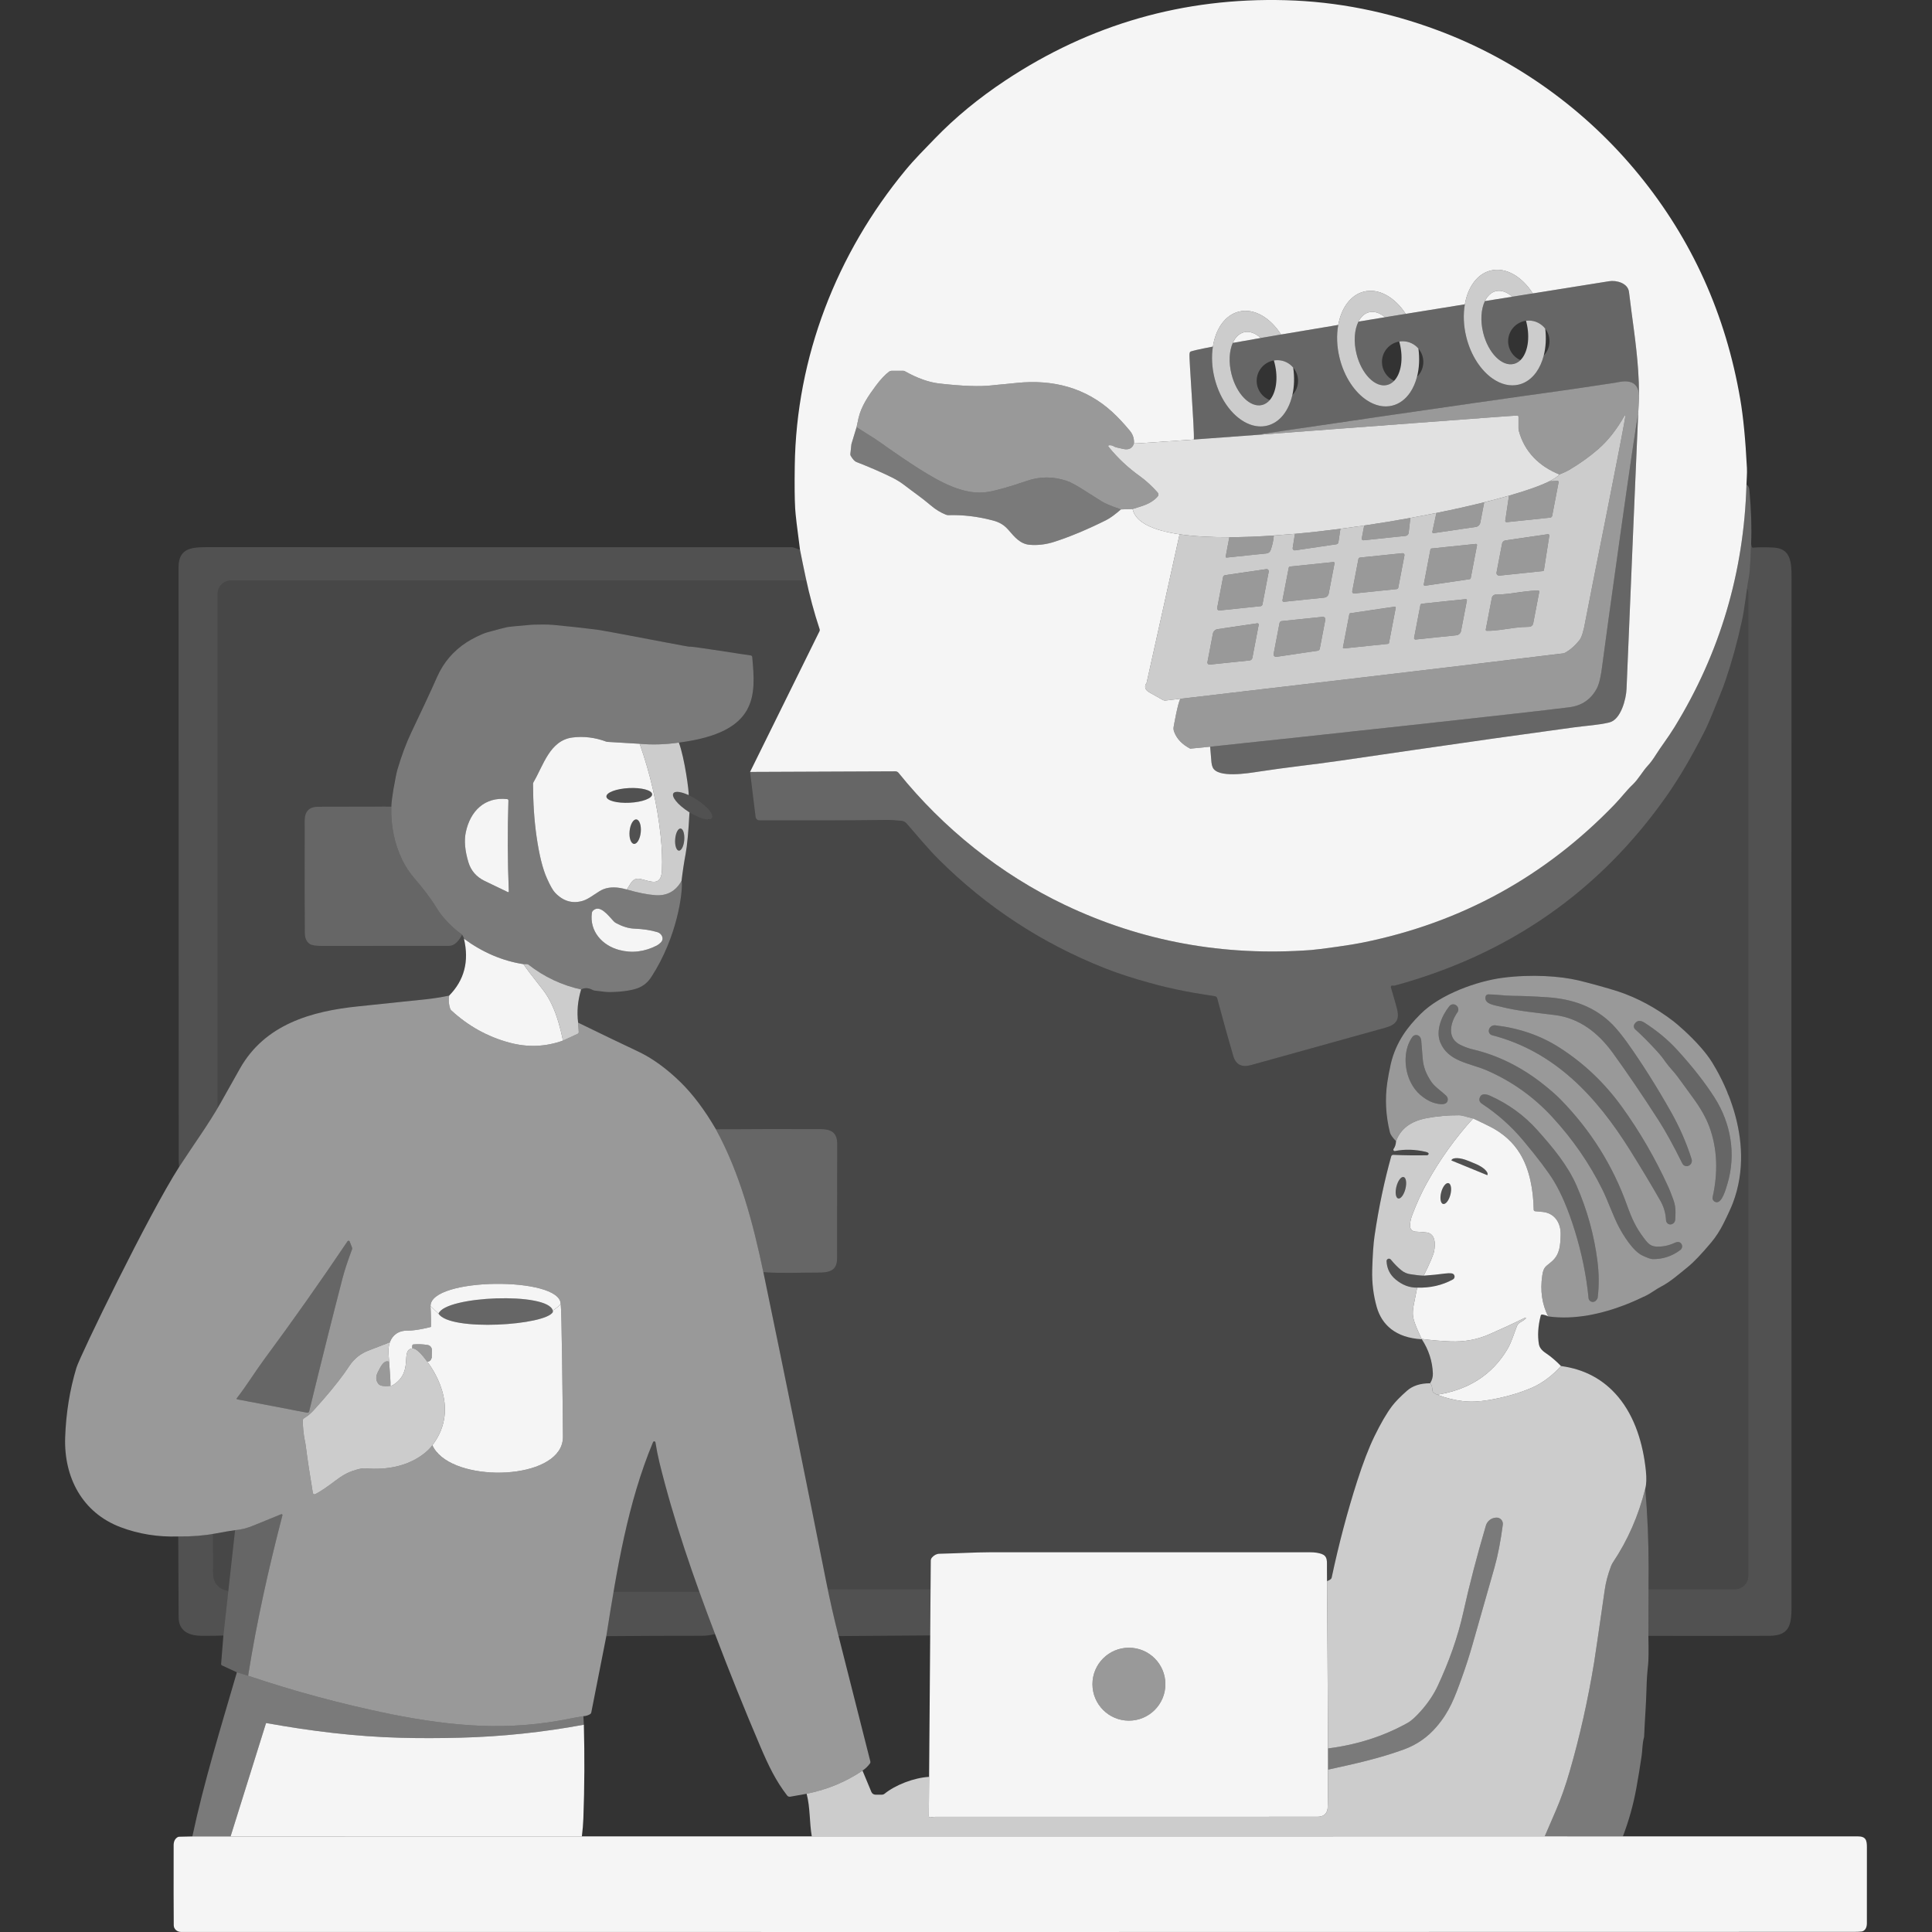 <?xml version="1.0" encoding="UTF-8" standalone="no"?>
<!DOCTYPE svg PUBLIC "-//W3C//DTD SVG 1.1//EN" "http://www.w3.org/Graphics/SVG/1.1/DTD/svg11.dtd">
<svg width="100%" height="100%" viewBox="0 0 300 300" version="1.1" xmlns="http://www.w3.org/2000/svg" xmlns:xlink="http://www.w3.org/1999/xlink" xml:space="preserve" xmlns:serif="http://www.serif.com/" style="fill-rule:evenodd;clip-rule:evenodd;stroke-linejoin:round;stroke-miterlimit:2;">
    <rect x="0" y="0" width="300" height="300" fill="#333333" stroke="none"/>
    <path d="M124.227,85.38C123.778,82.043 123.529,79.904 123.474,78.968C123.39,77.482 123.368,75.275 123.41,72.345C123.639,55.457 129.913,39.373 140.602,26.426C142.049,24.672 143.622,23.114 145.16,21.519C148.303,18.262 151.947,15.258 156.092,12.509C169.281,3.758 183.789,-0.399 199.621,0.03C207.597,0.247 215.476,1.804 223.258,4.708C235.41,9.24 246.235,17.022 254.469,27.101C262.723,37.199 267.976,48.831 270.227,61.995C270.692,64.709 271.038,68.265 271.261,72.662C271.306,73.518 271.209,74.393 271.19,75.259C270.793,88.882 267.066,101.436 260.006,112.925C259.054,114.476 257.876,116 257.105,117.232C256.675,117.919 256.258,118.478 255.855,118.911C255.066,119.76 254.395,121.011 253.52,121.835C252.599,122.701 251.737,123.854 250.742,124.888C239.947,136.101 226.909,143.263 211.628,146.357C210.588,146.567 209.251,146.787 207.616,147.016C205.536,147.307 204.189,147.474 203.578,147.52C190.014,148.524 177.27,146.188 165.347,140.513C155.375,135.767 146.457,128.613 139.523,120.003C139.403,119.855 139.219,119.767 139.029,119.771L116.468,119.864L127.254,98.011C127.299,97.917 127.309,97.811 127.277,97.714C126.431,95.166 125.713,92.496 125.115,89.702C124.802,88.239 124.508,86.798 124.227,85.38ZM133.007,66.33L132.222,68.918C132.213,68.947 132.206,68.979 132.203,69.008L132.045,70.494C132.032,70.601 132.057,70.708 132.112,70.801C132.427,71.328 132.719,71.636 132.975,71.735C134.933,72.495 136.773,73.287 138.489,74.129C139.242,74.498 139.978,74.966 140.705,75.537C141.771,76.374 143.156,77.298 144.504,78.457C145.258,79.105 146.054,79.588 146.885,79.921C147.011,79.971 147.147,79.996 147.282,79.992C149.505,79.928 151.786,80.188 154.127,80.806C155.278,81.109 155.933,81.526 156.667,82.373C157.529,83.368 158.411,84.479 159.91,84.598C161.179,84.699 162.459,84.54 163.754,84.12C166.193,83.329 168.869,82.21 171.775,80.761C172.363,80.467 173.125,79.914 174.059,79.1L175.871,79.039C176.314,81.129 179.042,82.364 183.16,82.965C183.157,82.993 183.153,83.017 183.149,83.035C183.149,83.035 178.077,105.967 178.055,105.999C177.635,106.616 177.784,107.126 178.497,107.527C179.179,107.911 179.87,108.295 180.562,108.687C180.669,108.748 180.791,108.781 180.914,108.784C180.914,108.784 181.773,108.684 183.302,108.505C182.907,109.018 182.258,112.79 182.258,112.79C182.196,113.064 182.216,113.352 182.316,113.617C182.72,114.722 183.556,115.6 184.819,116.253C184.836,116.262 185.969,116.149 187.911,115.947C187.982,116.783 188.077,117.919 188.117,118.388C188.143,118.669 188.206,118.924 188.305,119.15C189.055,120.863 193.803,120.072 195.421,119.822C199.834,119.142 203.678,118.76 208.065,118.123C214.18,117.235 218.066,116.667 219.73,116.424C227.793,115.247 235.989,114.093 244.316,112.958C246.471,112.664 248.109,112.606 249.898,112.179C251.698,111.75 252.506,108.522 252.567,106.982C252.943,97.507 254.369,64.431 254.369,64.431L254.508,61.827C254.511,61.691 254.51,61.559 254.507,61.433C254.502,59.858 254.46,58.801 254.37,57.474C254.083,53.275 253.426,49.407 252.951,45.349C252.79,43.95 250.981,43.479 249.853,43.669C249.082,43.801 244.465,44.533 238.017,45.562C236.313,42.912 233.795,41.428 231.46,42.01C229.372,42.53 227.928,44.579 227.46,47.254C224.488,47.732 221.391,48.232 218.284,48.737C216.581,46.147 214.095,44.705 211.789,45.28C209.718,45.795 208.282,47.814 207.801,50.454C204.669,50.973 201.667,51.475 198.925,51.942C197.221,49.291 194.702,47.807 192.368,48.388C190.23,48.921 188.769,51.054 188.336,53.82C186.142,54.241 184.845,54.534 184.793,54.646C184.751,54.74 184.722,54.84 184.709,54.94C184.62,55.738 185.486,66.766 185.381,68.248C180.069,68.632 176.436,68.88 176.081,68.863C176.133,68.12 175.92,67.461 175.445,66.889C174.476,65.723 173.565,64.751 172.709,63.969C168.593,60.209 163.502,58.874 157.846,59.463C156.792,59.572 156.159,59.636 155.949,59.653C154.963,59.736 154.331,59.805 154.053,59.837C152.195,60.055 149.459,59.963 145.845,59.55C144.246,59.367 142.455,58.742 140.492,57.638C140.424,57.599 140.35,57.579 140.272,57.579L138.428,57.579C138.302,57.579 138.18,57.619 138.079,57.692C137.446,58.153 136.737,58.905 135.957,59.957C134.786,61.535 133.723,63.128 133.311,64.919C133.19,65.445 133.088,65.914 133.007,66.33Z" style="fill:white;fill-opacity:0.95;"/>
    <path d="M234.824,46.073C234.015,45.343 233.107,45.004 232.259,45.215C231.532,45.396 230.957,45.954 230.572,46.754C232.037,46.519 233.459,46.291 234.824,46.073Z" style="fill:white;fill-opacity:0.95;"/>
    <path d="M215.06,49.262C214.275,48.588 213.404,48.282 212.587,48.485C211.888,48.66 211.328,49.183 210.944,49.936C212.304,49.713 213.68,49.487 215.06,49.262Z" style="fill:white;fill-opacity:0.95;"/>
    <path d="M195.767,52.483C194.949,51.732 194.027,51.379 193.166,51.594C192.405,51.783 191.809,52.387 191.426,53.248C192.728,53.014 194.185,52.757 195.767,52.483Z" style="fill:white;fill-opacity:0.95;"/>
    <path d="M196.285,67.446C192.818,67.704 185.397,68.247 185.397,68.247L185.381,68.248C185.486,66.766 184.62,55.738 184.709,54.94C184.722,54.84 184.751,54.74 184.793,54.646C184.845,54.534 186.142,54.241 188.336,53.82C188.101,55.322 188.17,57.009 188.598,58.728C189.485,62.289 191.673,65.008 194.07,65.902C194.962,66.234 195.883,66.315 196.777,66.092C197.587,65.89 198.299,65.459 198.895,64.851C199.74,63.99 200.352,62.773 200.676,61.351C201.224,60.775 201.56,59.996 201.56,59.139C201.56,58.353 201.277,57.632 200.808,57.074C200.218,56.372 199.334,55.926 198.348,55.926C198.163,55.926 197.982,55.942 197.806,55.972C196.29,56.23 195.135,57.551 195.135,59.139C195.135,60.495 195.976,61.655 197.165,62.126C196.837,62.507 196.438,62.772 195.979,62.886C194.129,63.347 191.997,61.191 191.221,58.075C190.764,56.241 190.878,54.481 191.426,53.248C192.728,53.014 194.185,52.757 195.767,52.483C196.772,52.309 197.828,52.128 198.925,51.942C201.667,51.475 204.669,50.973 207.801,50.454C207.516,52.019 207.566,53.802 208.019,55.62C208.753,58.566 210.378,60.936 212.275,62.173C213.523,62.986 214.89,63.31 216.198,62.984C217.33,62.702 218.273,61.97 218.973,60.934C219.437,60.247 219.795,59.427 220.031,58.514C220.637,57.93 221.014,57.11 221.014,56.202C221.014,55.41 220.727,54.685 220.251,54.124C219.661,53.43 218.783,52.99 217.802,52.99C217.623,52.99 217.447,53.004 217.276,53.033C215.752,53.284 214.589,54.608 214.589,56.202C214.589,57.505 215.367,58.628 216.482,59.132C216.175,59.452 215.812,59.675 215.4,59.778C213.55,60.239 211.418,58.083 210.642,54.967C210.159,53.029 210.314,51.173 210.944,49.936L215.06,49.262L218.284,48.737C221.391,48.232 224.488,47.732 227.46,47.254C227.189,48.802 227.244,50.559 227.691,52.35C228.4,55.199 229.943,57.509 231.759,58.777C233.058,59.682 234.496,60.056 235.87,59.714C236.958,59.443 237.871,58.757 238.562,57.784C239.071,57.067 239.46,56.194 239.71,55.216C240.266,54.638 240.607,53.853 240.607,52.99C240.607,52.255 240.361,51.578 239.945,51.037C239.358,50.271 238.434,49.777 237.395,49.777C237.247,49.777 237.102,49.787 236.959,49.806C235.392,50.019 234.182,51.364 234.182,52.99C234.182,54.298 234.967,55.425 236.09,55.926C235.797,56.212 235.455,56.412 235.071,56.508C233.222,56.969 231.09,54.813 230.313,51.697C229.842,49.804 229.978,47.99 230.572,46.754L234.824,46.073L238.017,45.562C244.465,44.533 249.082,43.801 249.853,43.669C250.981,43.479 252.79,43.95 252.951,45.349C253.426,49.407 254.083,53.275 254.37,57.474C254.46,58.801 254.502,59.858 254.507,61.433C254.495,61.134 254.456,60.874 254.394,60.647C254.004,59.212 252.72,59.136 251.794,59.252C251.384,59.303 251.044,59.393 250.884,59.417C246.836,60.041 242.905,60.613 239.093,61.139C238.305,61.249 237.539,61.355 236.796,61.456C231.769,62.135 197.421,67.145 195.861,67.396L196.285,67.446Z" style="fill:white;fill-opacity:0.25;"/>
    <path d="M174.059,79.1L175.871,79.039C177.338,78.567 178.697,78.295 179.76,77.097C179.915,76.923 179.919,76.658 179.764,76.484C178.875,75.483 177.949,74.632 176.982,73.935C175.203,72.651 173.633,71.226 172.117,69.351C172.052,69.27 172.104,69.147 172.208,69.138C172.482,69.113 172.719,69.168 172.922,69.289C172.995,69.333 173.07,69.371 173.148,69.406C173.251,69.452 173.681,69.554 174.437,69.716C175.28,69.896 175.829,69.613 176.081,68.863C176.133,68.12 175.92,67.461 175.445,66.889C174.476,65.723 173.565,64.751 172.709,63.969C168.593,60.209 163.502,58.874 157.846,59.463C156.792,59.572 156.159,59.636 155.949,59.653C154.963,59.736 154.331,59.805 154.053,59.837C152.195,60.055 149.459,59.963 145.845,59.55C144.246,59.367 142.455,58.742 140.492,57.638C140.424,57.599 140.35,57.579 140.272,57.579L138.428,57.579C138.302,57.579 138.18,57.619 138.079,57.692C137.446,58.153 136.737,58.905 135.957,59.957C134.786,61.535 133.723,63.128 133.311,64.919C133.19,65.445 133.088,65.914 133.007,66.33C133.605,66.721 134.192,67.094 134.768,67.445C135.478,67.879 136.06,68.255 136.515,68.579C138.989,70.337 141.05,71.745 142.715,72.794C145.966,74.844 149.798,77.01 153.436,76.38C154.841,76.137 156.851,75.566 159.464,74.665C161.477,73.971 163.532,73.967 165.628,74.665C166.255,74.874 167.187,75.38 168.432,76.183C169.219,76.691 170.123,77.256 171.135,77.889C171.604,78.182 172.579,78.587 174.059,79.1Z" style="fill:white;fill-opacity:0.5;"/>
    <path d="M248.816,103.199C248.606,104.972 248.322,106.2 247.963,106.881C247.066,108.584 245.647,109.566 243.712,109.821C238.196,110.547 202.426,114.425 189.484,115.783L187.911,115.947C185.969,116.149 184.836,116.262 184.819,116.253C183.556,115.6 182.72,114.722 182.316,113.617C182.216,113.352 182.196,113.064 182.258,112.79C182.258,112.79 182.907,109.018 183.302,108.505L184.894,108.32C195.859,107.038 226.745,103.421 242.721,101.458C242.824,101.445 242.921,101.412 243.011,101.364C243.803,100.937 244.549,100.288 245.25,99.413C245.602,98.97 245.909,97.985 246.171,96.463C246.477,94.658 252.454,65.1 252.386,64.544C252.379,64.483 252.299,64.47 252.27,64.521C251.058,66.676 249.698,68.411 248.196,69.719C246.846,70.898 245.308,72 243.58,73.017C243.305,73.179 242.824,73.399 242.139,73.676C239.022,72.413 236.728,70.188 235.843,66.905C235.808,66.776 235.791,66.641 235.791,66.505L235.791,64.715C235.791,64.612 235.707,64.528 235.604,64.525C235.279,64.522 228.297,65.044 219.219,65.726C212.128,66.259 203.758,66.89 196.285,67.446L195.861,67.396C197.421,67.145 231.769,62.135 236.796,61.456C237.539,61.355 238.305,61.249 239.093,61.139C242.905,60.613 246.836,60.041 250.884,59.417C251.044,59.393 251.384,59.303 251.794,59.252C252.72,59.136 254.004,59.212 254.394,60.647C254.456,60.874 254.495,61.134 254.507,61.433C254.51,61.559 254.511,61.691 254.508,61.827L254.369,64.431C254.127,64.605 249.091,100.866 248.816,103.199Z" style="fill:white;fill-opacity:0.5;"/>
    <path d="M183.149,83.035C183.153,83.017 183.157,82.993 183.16,82.965C185.38,83.288 188.004,83.427 190.891,83.417L190.327,86.42C190.311,86.507 190.382,86.588 190.472,86.578L196.668,85.936C196.953,85.907 197.192,85.719 197.292,85.451C197.563,84.725 197.732,83.96 197.802,83.152C198.878,83.079 199.971,82.992 201.078,82.893L200.729,85.086C200.697,85.302 200.881,85.49 201.097,85.458L207.513,84.514C207.674,84.492 207.803,84.362 207.829,84.198L208.14,82.114C209.372,81.954 210.606,81.783 211.835,81.602L211.454,83.6C211.421,83.762 211.554,83.91 211.719,83.894L218.247,83.216C218.502,83.19 218.709,82.986 218.738,82.731L218.998,80.425C220.376,80.176 221.729,79.917 223.046,79.651L222.411,82.576C222.385,82.696 222.485,82.802 222.605,82.783L229.159,81.82C229.512,81.768 229.793,81.497 229.86,81.148L230.469,77.993C231.842,77.651 233.13,77.308 234.315,76.968L233.737,80.857C233.717,80.983 233.824,81.093 233.95,81.08L240.705,80.379C240.863,80.363 240.992,80.247 241.021,80.089L242.023,74.865C242.042,74.762 241.961,74.668 241.858,74.675L240.605,74.724C241.354,74.351 241.877,73.999 242.139,73.676C242.824,73.399 243.305,73.179 243.58,73.017C245.308,72 246.846,70.898 248.196,69.719C249.698,68.411 251.058,66.676 252.27,64.521C252.299,64.47 252.379,64.483 252.386,64.544C252.454,65.1 246.477,94.658 246.171,96.463C245.909,97.985 245.602,98.97 245.25,99.413C244.549,100.288 243.803,100.937 243.011,101.364C242.921,101.412 242.824,101.445 242.721,101.458C226.745,103.421 195.859,107.038 184.894,108.32L183.302,108.505L180.914,108.784C180.791,108.781 180.669,108.748 180.562,108.687C179.87,108.295 179.179,107.911 178.497,107.527C177.784,107.126 177.635,106.616 178.055,105.999C178.077,105.967 183.149,83.035 183.149,83.035ZM227.602,93.036L220.786,93.743C220.67,93.756 220.58,93.84 220.557,93.957L219.581,99.048C219.556,99.19 219.672,99.316 219.814,99.303L226.152,98.644C226.507,98.608 226.798,98.34 226.866,97.988L227.78,93.227C227.799,93.12 227.709,93.026 227.602,93.036ZM234.502,92.164C233.756,92.26 233.02,92.316 232.29,92.319C231.976,92.32 231.708,92.545 231.65,92.852L230.71,97.759C230.691,97.856 230.765,97.948 230.865,97.949C232.286,97.972 233.662,97.684 235.223,97.484C235.966,97.389 236.702,97.339 237.432,97.332C237.749,97.329 238.017,97.106 238.075,96.796L239.015,91.889C239.031,91.792 238.957,91.702 238.857,91.702C237.439,91.7 236.059,91.963 234.502,92.164ZM195.447,97.022C195.473,96.89 195.36,96.77 195.224,96.79L189.064,97.697C188.699,97.749 188.408,98.027 188.34,98.389L187.491,102.818C187.452,103.028 187.623,103.218 187.836,103.196L194.039,102.553C194.252,102.53 194.426,102.369 194.465,102.159L195.447,97.022ZM208.533,100.53C208.517,100.618 208.592,100.695 208.679,100.686L215.56,99.972C215.618,99.965 215.663,99.923 215.676,99.865L216.729,94.364C216.745,94.273 216.671,94.192 216.58,94.205L209.641,95.226C209.587,95.233 209.541,95.275 209.532,95.333L208.533,100.53ZM207.051,87.276L200.335,87.971C200.222,87.98 200.128,88.068 200.109,88.181L199.143,93.198C199.117,93.336 199.233,93.462 199.372,93.446L205.62,92.8C205.972,92.765 206.256,92.503 206.324,92.154L207.225,87.464C207.245,87.357 207.157,87.263 207.051,87.276ZM209.974,91.818C209.939,92.005 210.094,92.173 210.284,92.154L216.874,91.472C217,91.46 217.1,91.366 217.123,91.243L218.082,86.236C218.118,86.049 217.963,85.881 217.772,85.9L211.182,86.582C211.056,86.595 210.956,86.688 210.934,86.811L209.974,91.818ZM189.006,94.399C188.964,94.616 189.145,94.813 189.364,94.79L195.744,94.128C195.887,94.112 196.006,94.005 196.032,93.863L197.007,88.762C197.049,88.539 196.859,88.342 196.636,88.375L190.204,89.321C190.065,89.344 189.956,89.45 189.926,89.586L189.006,94.399ZM197.77,101.538C197.718,101.797 197.941,102.029 198.203,101.991L204.609,101.047C204.77,101.025 204.899,100.902 204.932,100.74L205.794,96.237C205.843,95.985 205.633,95.756 205.377,95.785L199.023,96.444C198.855,96.46 198.716,96.586 198.684,96.754L197.77,101.538ZM222.275,85.173C222.198,85.18 222.137,85.238 222.12,85.312L221.083,90.742C221.061,90.862 221.161,90.965 221.281,90.949L228.226,89.928C228.3,89.915 228.358,89.861 228.371,89.786L229.35,84.663C229.373,84.55 229.279,84.446 229.163,84.459L222.275,85.173ZM240.576,83.174C240.595,83.044 240.485,82.931 240.353,82.951L233.75,83.92C233.495,83.959 233.291,84.152 233.243,84.404L232.383,88.891C232.332,89.163 232.558,89.405 232.832,89.379L239.603,88.675C239.671,88.669 239.723,88.617 239.736,88.549L240.576,83.174Z" style="fill:white;fill-opacity:0.75;"/>
    <path d="M188.117,118.388C188.077,117.919 187.982,116.783 187.911,115.947L189.484,115.783C202.426,114.425 238.196,110.547 243.712,109.821C245.647,109.566 247.066,108.584 247.963,106.881C248.322,106.2 248.606,104.972 248.816,103.199C249.091,100.866 254.127,64.605 254.369,64.431C254.369,64.431 252.943,97.507 252.567,106.982C252.506,108.522 251.698,111.75 249.898,112.179C248.109,112.606 246.471,112.664 244.316,112.958C235.989,114.093 227.793,115.247 219.73,116.424C218.066,116.667 214.18,117.235 208.065,118.123C203.678,118.76 199.834,119.142 195.421,119.822C193.803,120.072 189.055,120.863 188.305,119.15C188.206,118.924 188.143,118.669 188.117,118.388Z" style="fill:white;fill-opacity:0.25;"/>
    <path d="M186.112,68.195L186.682,68.154C189.545,67.945 192.818,67.704 196.285,67.446C203.758,66.89 212.128,66.259 219.219,65.726C228.297,65.044 235.279,64.522 235.604,64.525C235.707,64.528 235.791,64.612 235.791,64.715L235.791,66.505C235.791,66.641 235.808,66.776 235.843,66.905C236.728,70.188 239.022,72.413 242.139,73.676C241.877,73.999 241.354,74.351 240.605,74.724C239.211,75.418 237.037,76.185 234.315,76.968C233.13,77.308 231.842,77.651 230.469,77.993C228.197,78.558 225.694,79.118 223.046,79.651C221.729,79.917 220.376,80.176 218.998,80.425C216.665,80.848 214.259,81.245 211.835,81.602C210.606,81.783 209.372,81.954 208.14,82.114C205.763,82.421 203.393,82.685 201.078,82.893C199.971,82.992 198.878,83.079 197.802,83.152C195.389,83.316 193.065,83.409 190.891,83.417C188.004,83.427 185.38,83.288 183.16,82.965C179.042,82.364 176.314,81.129 175.871,79.039C177.338,78.567 178.697,78.295 179.76,77.097C179.915,76.923 179.919,76.658 179.764,76.484C178.875,75.483 177.949,74.632 176.982,73.935C175.203,72.651 173.633,71.226 172.117,69.351C172.052,69.27 172.104,69.147 172.208,69.138C172.482,69.113 172.719,69.168 172.922,69.289C172.995,69.333 173.07,69.371 173.148,69.406C173.251,69.452 173.681,69.554 174.437,69.716C175.28,69.896 175.829,69.613 176.081,68.863C176.436,68.88 180.069,68.632 185.381,68.248L185.397,68.247L186.112,68.195Z" style="fill:white;fill-opacity:0.85;"/>
    <path d="M133.007,66.33L132.222,68.918C132.213,68.947 132.206,68.979 132.203,69.008L132.045,70.494C132.032,70.601 132.057,70.708 132.112,70.801C132.427,71.328 132.719,71.636 132.975,71.735C134.933,72.495 136.773,73.287 138.489,74.129C139.242,74.498 139.978,74.966 140.705,75.537C141.771,76.374 143.156,77.298 144.504,78.457C145.258,79.105 146.054,79.588 146.885,79.921C147.011,79.971 147.147,79.996 147.282,79.992C149.505,79.928 151.786,80.188 154.127,80.806C155.278,81.109 155.933,81.526 156.667,82.373C157.529,83.368 158.411,84.479 159.91,84.598C161.179,84.699 162.459,84.54 163.754,84.12C166.193,83.329 168.869,82.21 171.775,80.761C172.363,80.467 173.125,79.914 174.059,79.1C172.579,78.587 171.604,78.182 171.135,77.889C170.123,77.256 169.219,76.691 168.432,76.183C167.187,75.38 166.255,74.874 165.628,74.665C163.532,73.967 161.477,73.971 159.464,74.665C156.851,75.566 154.841,76.137 153.436,76.38C149.798,77.01 145.966,74.844 142.715,72.794C141.05,71.745 138.989,70.337 136.515,68.579C136.06,68.255 135.478,67.879 134.768,67.445C134.192,67.094 133.605,66.721 133.007,66.33Z" style="fill:white;fill-opacity:0.35;"/>
    <path d="M234.315,76.968L233.737,80.857C233.717,80.983 233.824,81.093 233.95,81.08L240.705,80.379C240.863,80.363 240.992,80.247 241.021,80.089L242.023,74.865C242.042,74.762 241.961,74.668 241.858,74.675L240.605,74.724C239.211,75.418 237.037,76.185 234.315,76.968Z" style="fill:white;fill-opacity:0.5;"/>
    <path d="M271.19,75.259C271.452,75.382 271.603,75.673 271.645,76.128C271.926,79.123 272.017,81.894 271.913,84.446C271.807,86.268 271.824,88.316 271.516,89.938C271.152,91.86 270.967,94.189 270.46,96.518C269.759,99.733 268.92,102.776 267.937,105.654C267.653,106.484 267.361,107.256 267.061,107.97C266.295,109.795 265.55,111.853 264.632,113.662C262.653,117.562 260.704,120.872 258.792,123.595C248.386,138.408 234.312,148.211 216.59,153.034C216.412,153.082 216.161,153.022 216.102,153.047C216,153.09 215.944,153.205 215.976,153.312C216.134,153.829 216.335,154.516 216.574,155.373C217.108,157.288 217.769,158.846 215.194,159.559C202.545,163.065 195.577,165.004 194.287,165.374C192.831,165.792 191.904,165.322 191.503,163.969C190.851,161.772 190.02,158.783 189.006,155.008C188.961,154.84 188.819,154.713 188.644,154.688C184.12,154.028 180.952,153.36 176.708,152.1C174.818,151.539 173.083,150.947 171.51,150.324C161.776,146.465 153.216,140.859 145.822,133.506C144.091,131.784 142.412,129.735 140.78,127.866C140.576,127.633 140.292,127.484 139.985,127.452C139.048,127.355 138.198,127.31 137.439,127.32C131.986,127.392 125.487,127.402 117.938,127.388C117.627,127.387 117.366,127.155 117.327,126.845L116.468,119.864L139.029,119.771C139.219,119.767 139.403,119.855 139.523,120.003C146.457,128.613 155.375,135.767 165.347,140.513C177.27,146.188 190.014,148.524 203.578,147.52C204.189,147.474 205.536,147.307 207.616,147.016C209.251,146.787 210.588,146.567 211.628,146.357C226.909,143.263 239.947,136.101 250.742,124.888C251.737,123.854 252.599,122.701 253.52,121.835C254.395,121.011 255.066,119.76 255.855,118.911C256.258,118.478 256.675,117.919 257.105,117.232C257.876,116 259.054,114.476 260.006,112.925C267.066,101.436 270.793,88.882 271.19,75.259Z" style="fill:white;fill-opacity:0.25;"/>
    <path d="M223.046,79.651L222.411,82.576C222.385,82.696 222.485,82.802 222.605,82.783L229.159,81.82C229.512,81.768 229.793,81.497 229.86,81.148L230.469,77.993C228.197,78.558 225.694,79.118 223.046,79.651Z" style="fill:white;fill-opacity:0.5;"/>
    <path d="M211.835,81.602L211.454,83.6C211.421,83.762 211.554,83.91 211.719,83.894L218.247,83.216C218.502,83.19 218.709,82.986 218.738,82.731L218.998,80.425C216.665,80.848 214.259,81.245 211.835,81.602Z" style="fill:white;fill-opacity:0.5;"/>
    <path d="M201.078,82.893L200.729,85.086C200.697,85.302 200.881,85.49 201.097,85.458L207.513,84.514C207.674,84.492 207.803,84.362 207.829,84.198L208.14,82.114C205.763,82.421 203.393,82.685 201.078,82.893Z" style="fill:white;fill-opacity:0.5;"/>
    <path d="M190.891,83.417L190.327,86.42C190.311,86.507 190.382,86.588 190.472,86.578L196.668,85.936C196.953,85.907 197.192,85.719 197.292,85.451C197.563,84.725 197.732,83.96 197.802,83.152C195.389,83.316 193.065,83.409 190.891,83.417Z" style="fill:white;fill-opacity:0.5;"/>
    <path d="M240.576,83.174C240.595,83.044 240.485,82.931 240.353,82.951L233.75,83.92C233.495,83.959 233.291,84.152 233.243,84.404L232.383,88.891C232.332,89.163 232.558,89.405 232.832,89.379L239.603,88.675C239.671,88.669 239.723,88.617 239.736,88.549L240.576,83.174Z" style="fill:white;fill-opacity:0.5;"/>
    <path d="M222.275,85.173C222.198,85.18 222.137,85.238 222.12,85.312L221.083,90.742C221.061,90.862 221.161,90.965 221.281,90.949L228.226,89.928C228.3,89.915 228.358,89.861 228.371,89.786L229.35,84.663C229.373,84.55 229.279,84.446 229.163,84.459L222.275,85.173Z" style="fill:white;fill-opacity:0.5;"/>
    <path d="M144.496,246.786L144.441,253.948L130.213,254.051C129.608,251.701 129.046,249.281 128.53,246.786L144.496,246.786Z" style="fill:white;fill-opacity:0.15;"/>
    <path d="M271.287,91.325C271.358,90.844 271.432,90.38 271.516,89.938C271.824,88.316 271.807,86.268 271.913,84.446L272.004,84.879C272.023,84.979 272.117,85.05 272.22,85.041C273.044,84.966 274.097,84.96 275.386,85.025C278.077,85.16 278.193,87.315 278.19,89.631C278.167,107.259 278.164,160.425 278.187,249.121C278.187,252.074 278.083,253.996 274.717,254.009C268.499,254.032 262.248,254.032 255.962,254.015C255.973,251.594 255.981,249.183 255.986,246.786L269.404,246.786C270.55,246.786 271.481,245.854 271.481,244.708L271.481,92.203C271.481,91.889 271.412,91.591 271.287,91.325Z" style="fill:white;fill-opacity:0.15;"/>
    <path d="M33.782,172.088C32.094,174.951 29.768,178.194 27.81,181.212C27.771,180.731 27.752,180.263 27.752,179.804C27.729,130.143 27.723,99.574 27.726,88.097C27.726,84.853 30.091,84.963 32.849,84.963C63.205,84.963 93.222,84.966 122.903,84.97C123.051,84.97 123.2,84.996 123.339,85.05L124.227,85.38C124.508,86.798 124.802,88.239 125.115,89.702C125.146,89.844 125.176,89.984 125.207,90.125L35.86,90.125C34.713,90.125 33.782,91.056 33.782,92.203L33.782,172.088Z" style="fill:white;fill-opacity:0.15;"/>
    <path d="M230.684,154.733C230.729,154.542 230.901,154.407 231.094,154.407C232.27,154.403 233.611,154.62 234.813,154.63C236.357,154.639 238.182,154.714 240.285,154.856C244.239,155.124 247.692,156.332 250.448,159.146C251.078,159.792 251.988,160.926 252.699,161.924C254.964,165.102 257.209,168.659 259.435,172.59C260.807,175.017 261.886,177.488 262.675,180.007C262.797,180.405 262.607,180.831 262.229,181.006L262.209,181.015C261.844,181.183 261.415,181.028 261.234,180.67C259.816,177.811 258.578,175.566 257.525,173.934C254.996,170.006 252.635,166.527 250.438,163.5C248.144,160.341 245.237,158.102 241.457,157.621C238.486,157.243 235.669,156.997 233.094,156.335C232.138,156.09 230.39,155.931 230.684,154.733ZM226.12,156.109L226.145,156.125C226.478,156.387 226.549,156.862 226.307,157.204C225.196,158.784 224.63,161.197 226.746,162.234C227.402,162.56 228.061,162.799 228.723,162.954C232.587,163.859 236.208,165.687 239.393,168.171C240.618,169.128 241.58,169.964 242.288,170.685C246.981,175.469 250.444,180.98 252.67,187.214C253.39,189.23 254.053,190.632 255.17,192.121C255.729,192.864 256.165,193.514 257.157,193.565C258.129,193.617 259.082,193.43 260.016,193C260.572,192.745 260.95,192.835 261.15,193.271C261.279,193.559 261.169,193.917 260.885,194.127C259.615,195.071 258.201,195.533 256.64,195.516C256.337,195.513 255.791,195.323 255.006,194.945C253.555,194.247 252.082,191.844 251.401,190.564C250.515,188.901 249.676,186.452 248.823,184.727C246.823,180.686 244.245,176.942 241.083,173.501C238.166,170.326 234.748,167.89 230.83,166.194C228.242,165.077 224.876,164.87 223.642,161.856C222.905,160.05 223.845,157.734 225.06,156.232C225.322,155.909 225.79,155.854 226.12,156.109ZM266.596,186.681C266.163,186.685 265.84,186.294 265.934,185.887C266.764,182.198 266.722,178.408 265.391,174.871C264.897,173.563 264.099,172.141 262.994,170.614C261.266,168.22 260.287,166.892 260.061,166.637C259.315,165.791 258.843,165.222 258.646,164.934C258.249,164.347 257.787,163.768 257.267,163.2C256.014,161.833 254.896,160.716 253.917,159.84C253.678,159.627 253.633,159.272 253.807,159.007C254.182,158.438 254.705,158.374 255.377,158.813C257.283,160.057 258.889,161.326 260.546,163.148C262.891,165.729 264.794,168.165 266.251,170.455C268.783,174.438 269.601,179.245 268.234,183.832C267.956,184.766 267.414,186.681 266.596,186.681ZM231.211,159.853L231.217,159.827C231.356,159.42 231.76,159.162 232.19,159.213C235.914,159.653 239.219,160.796 242.11,162.641C245.893,165.051 249.126,168.113 251.814,171.825C254.599,175.669 257.018,179.843 259.076,184.343C259.228,184.675 259.47,185.292 259.803,186.19C260.216,187.311 260.194,187.977 260.142,189.256C260.123,189.741 259.906,190.028 259.489,190.119C259.095,190.203 258.721,189.892 258.698,189.466C258.643,188.39 258.356,187.395 257.832,186.475C256.44,184.026 254.854,181.384 253.08,178.551C247.928,170.326 241.464,163.277 231.698,160.751C231.304,160.651 231.081,160.238 231.211,159.853ZM220.179,160.774C220.483,160.903 220.654,161.178 220.693,161.598C220.76,162.292 220.832,163.2 220.912,164.321C221.019,165.761 221.487,166.815 222.246,167.965C222.767,168.746 223.894,169.493 224.55,170.126C224.831,170.4 224.892,170.814 224.698,171.124C224.282,171.789 222.624,171.305 222.017,171.001C220.521,170.255 219.459,169.115 218.832,167.577C218.011,165.568 217.992,162.867 219.297,161.032C219.497,160.748 219.866,160.641 220.179,160.774ZM229.864,170.248C229.916,170.152 229.996,170.074 230.096,170.022C230.412,169.86 230.836,169.9 231.369,170.139C234.244,171.428 236.706,173.22 238.754,175.52C241.064,178.117 243.388,180.858 244.804,184.091C246.457,187.864 247.543,191.782 248.054,195.849C248.285,197.687 248.323,199.561 248.093,201.457C248.084,201.528 248.063,201.599 248.028,201.664C247.84,202.014 247.592,202.181 247.269,202.161C246.956,202.142 246.7,201.884 246.668,201.551C246.332,198.088 245.618,194.593 244.523,191.068C243.535,187.886 242.454,185.33 241.28,183.396C240.38,181.913 238.794,179.815 236.528,177.103C234.679,174.891 232.545,172.987 230.122,171.395C229.689,171.111 229.604,170.731 229.864,170.248Z" style="fill:white;fill-opacity:0.25;"/>
    <path d="M209.974,91.818C209.939,92.005 210.094,92.173 210.284,92.154L216.874,91.472C217,91.46 217.1,91.366 217.123,91.243L218.082,86.236C218.118,86.049 217.963,85.881 217.772,85.9L211.182,86.582C211.056,86.595 210.956,86.688 210.934,86.811L209.974,91.818Z" style="fill:white;fill-opacity:0.5;"/>
    <path d="M207.051,87.276L200.335,87.971C200.222,87.98 200.128,88.068 200.109,88.181L199.143,93.198C199.117,93.336 199.233,93.462 199.372,93.446L205.62,92.8C205.972,92.765 206.256,92.503 206.324,92.154L207.225,87.464C207.245,87.357 207.157,87.263 207.051,87.276Z" style="fill:white;fill-opacity:0.5;"/>
    <path d="M189.006,94.399C188.964,94.616 189.145,94.813 189.364,94.79L195.744,94.128C195.887,94.112 196.006,94.005 196.032,93.863L197.007,88.762C197.049,88.539 196.859,88.342 196.636,88.375L190.204,89.321C190.065,89.344 189.956,89.45 189.926,89.586L189.006,94.399Z" style="fill:white;fill-opacity:0.5;"/>
    <path d="M234.502,92.164C233.756,92.26 233.02,92.316 232.29,92.319C231.976,92.32 231.708,92.545 231.65,92.852L230.71,97.759C230.691,97.856 230.765,97.948 230.865,97.949C232.286,97.972 233.662,97.684 235.223,97.484C235.966,97.389 236.702,97.339 237.432,97.332C237.749,97.329 238.017,97.106 238.075,96.796L239.015,91.889C239.031,91.792 238.957,91.702 238.857,91.702C237.439,91.7 236.059,91.963 234.502,92.164Z" style="fill:white;fill-opacity:0.5;"/>
    <path d="M227.602,93.036L220.786,93.743C220.67,93.756 220.58,93.84 220.557,93.957L219.581,99.048C219.556,99.19 219.672,99.316 219.814,99.303L226.152,98.644C226.507,98.608 226.798,98.34 226.866,97.988L227.78,93.227C227.799,93.12 227.709,93.026 227.602,93.036Z" style="fill:white;fill-opacity:0.5;"/>
    <path d="M208.533,100.53C208.517,100.618 208.592,100.695 208.679,100.686L215.56,99.972C215.618,99.965 215.663,99.923 215.676,99.865L216.729,94.364C216.745,94.273 216.671,94.192 216.58,94.205L209.641,95.226C209.587,95.233 209.541,95.275 209.532,95.333L208.533,100.53Z" style="fill:white;fill-opacity:0.5;"/>
    <path d="M197.77,101.538C197.718,101.797 197.941,102.029 198.203,101.991L204.609,101.047C204.77,101.025 204.899,100.902 204.932,100.74L205.794,96.237C205.843,95.985 205.633,95.756 205.377,95.785L199.023,96.444C198.855,96.46 198.716,96.586 198.684,96.754L197.77,101.538Z" style="fill:white;fill-opacity:0.5;"/>
    <path d="M195.447,97.022C195.473,96.89 195.36,96.77 195.224,96.79L189.064,97.697C188.699,97.749 188.408,98.027 188.34,98.389L187.491,102.818C187.452,103.028 187.623,103.218 187.836,103.196L194.039,102.553C194.252,102.53 194.426,102.369 194.465,102.159L195.447,97.022Z" style="fill:white;fill-opacity:0.5;"/>
    <path d="M85.918,97.032C88.557,97.287 90.773,97.529 92.569,97.759C93.018,97.816 94.076,98.002 95.427,98.251C99.707,99.038 106.926,100.455 107.041,100.416C107.342,100.309 116.09,101.739 116.561,101.774C116.707,101.784 116.817,101.907 116.81,102.052C117.325,107.882 117.866,113.72 105.413,115.309C103.336,115.61 101.308,115.671 99.327,115.497L94.298,115.196C94.243,115.193 94.188,115.18 94.136,115.161C92.402,114.513 90.66,114.299 88.913,114.515C85.356,114.953 84.365,118.895 82.852,121.434C82.801,121.521 82.772,121.622 82.772,121.722C82.772,124.639 82.953,127.362 83.314,129.888C83.719,132.715 84.252,134.879 84.92,136.375C85.427,137.512 85.851,138.261 86.193,138.62C87.452,139.945 88.893,140.367 90.525,139.873C91.581,139.553 92.815,138.409 93.742,138.061C94.724,137.692 95.913,137.712 97.308,138.119C99.037,138.617 100.51,138.911 101.731,139.004C103.549,139.143 104.916,138.403 105.83,136.785C105.848,136.837 105.861,136.917 105.871,137.021C106.006,138.546 105.204,145.433 101.159,151.674C100.473,152.733 99.634,153.315 98.471,153.618C97.828,153.786 97.092,153.905 96.262,153.974C95.179,154.063 94.388,154.074 93.884,154.006C93.622,153.971 93.102,153.911 92.33,153.816C92.227,153.803 92.124,153.77 92.033,153.722C91.358,153.367 90.757,153.347 90.237,153.648C87.255,152.982 84.514,151.708 82.054,149.781C81.96,149.707 81.702,149.684 81.282,149.713C78.039,149.212 74.961,147.901 72.047,145.772C72.066,145.691 71.969,145.478 71.759,145.129C70.793,144.451 69.866,143.604 68.971,142.587C68.571,142.131 68.168,141.575 67.763,140.92C66.78,139.329 65.637,137.871 64.388,136.423C63.583,135.49 62.931,134.501 62.433,133.454C61.255,130.977 60.698,128.293 60.766,125.403L60.771,125.254L60.779,125.017C60.8,124.527 60.929,123.559 61.094,122.547C61.286,121.372 61.528,120.138 61.706,119.528C62.359,117.309 63.082,115.37 63.877,113.71C65.513,110.295 66.849,107.427 67.88,105.101C68.868,102.872 70.39,101.087 72.447,99.745C73.19,99.261 74.709,98.45 75.742,98.166C77.341,97.726 78.336,97.468 78.727,97.387C79.008,97.329 80.281,97.203 82.552,97.009C82.594,97.005 82.694,97.001 82.835,96.996C83.503,96.973 85.1,96.952 85.918,97.032ZM78.853,138.523C78.927,138.558 79.011,138.5 79.008,138.42C78.814,133.755 78.795,129.051 78.947,124.306C78.95,124.196 78.869,124.099 78.759,124.086C75.248,123.692 73.019,125.957 72.331,129.216C72.056,130.525 72.189,132.078 72.732,133.881C73.129,135.196 73.969,136.168 75.258,136.795C76.605,137.454 77.803,138.029 78.853,138.523ZM91.904,141.769C91.523,144.624 93.523,146.814 96.149,147.513C98.123,148.039 100.068,147.802 101.992,146.819C102.189,146.718 102.399,146.556 102.619,146.334C103.186,145.763 102.745,144.944 102.096,144.748C101.053,144.433 99.864,144.252 98.529,144.202C97.602,144.167 96.646,143.87 95.651,143.33C95.513,143.255 95.387,143.158 95.28,143.042C94.376,142.066 93.15,140.437 92.111,141.379C91.997,141.481 91.924,141.618 91.904,141.769Z" style="fill:white;fill-opacity:0.35;"/>
    <path d="M99.327,115.497L94.298,115.196C94.243,115.193 94.188,115.18 94.136,115.161C92.402,114.513 90.66,114.299 88.913,114.515C85.356,114.953 84.365,118.895 82.852,121.434C82.801,121.521 82.772,121.622 82.772,121.722C82.772,124.639 82.953,127.362 83.314,129.888C83.719,132.715 84.252,134.879 84.92,136.375C85.427,137.512 85.851,138.261 86.193,138.62C87.452,139.945 88.893,140.367 90.525,139.873C91.581,139.553 92.815,138.409 93.742,138.061C94.724,137.692 95.913,137.712 97.308,138.119C97.932,137.354 98.142,136.191 99.479,136.491C101.084,136.851 102.683,137.731 102.79,135.092C102.858,133.432 102.787,131.658 102.584,129.769C102.057,124.887 100.972,120.129 99.327,115.497ZM101.264,123.331C101.233,122.704 99.615,122.274 97.654,122.372C95.693,122.471 94.13,123.062 94.16,123.691C94.191,124.319 95.809,124.749 97.77,124.65C99.731,124.552 101.295,123.96 101.264,123.331ZM98.816,127.239C98.336,127.191 97.864,128.005 97.762,129.054C97.657,130.101 97.964,130.993 98.443,131.039C98.924,131.087 99.395,130.273 99.498,129.224C99.602,128.176 99.295,127.284 98.816,127.239Z" style="fill:white;fill-opacity:0.95;"/>
    <path d="M101.264,123.331C101.233,122.704 99.615,122.274 97.654,122.372C95.693,122.471 94.13,123.062 94.16,123.691C94.191,124.319 95.809,124.749 97.77,124.65C99.731,124.552 101.295,123.96 101.264,123.331Z" style="fill:white;fill-opacity:0.15;"/>
    <path d="M106.933,123.464C107.328,123.646 107.746,123.874 108.167,124.143C109.82,125.201 110.888,126.491 110.549,127.02C110.479,127.128 110.356,127.197 110.191,127.228C110.107,127.243 110.013,127.25 109.909,127.247C109.236,127.228 108.166,126.829 107.064,126.144L106.938,126.065C106.075,125.512 105.371,124.896 104.944,124.359C104.841,124.23 104.755,124.105 104.686,123.987C104.492,123.656 104.436,123.375 104.556,123.188C104.77,122.855 105.488,122.9 106.404,123.243C106.561,123.301 106.725,123.369 106.892,123.445L106.933,123.464Z" style="fill:white;fill-opacity:0.15;"/>
    <path d="M78.853,138.523C78.927,138.558 79.011,138.5 79.008,138.42C78.814,133.755 78.795,129.051 78.947,124.306C78.95,124.196 78.869,124.099 78.759,124.086C75.248,123.692 73.019,125.957 72.331,129.216C72.056,130.525 72.189,132.078 72.732,133.881C73.129,135.196 73.969,136.168 75.258,136.795C76.605,137.454 77.803,138.029 78.853,138.523Z" style="fill:white;fill-opacity:0.95;"/>
    <path d="M58.69,125.251C58.913,125.251 59.124,125.251 59.322,125.251C59.394,125.251 59.463,125.251 59.53,125.251C60.049,125.252 60.466,125.252 60.771,125.254L60.766,125.403C60.698,128.293 61.255,130.977 62.433,133.454C62.931,134.501 63.583,135.49 64.388,136.423C65.637,137.871 66.78,139.329 67.763,140.92C68.168,141.575 68.571,142.131 68.971,142.587C69.866,143.604 70.793,144.451 71.759,145.129C71.158,146.289 70.48,146.87 69.724,146.87L49.957,146.88C49.008,146.88 48.388,146.78 48.1,146.583C47.599,146.24 47.343,145.681 47.334,144.903C47.303,142.219 47.293,136.384 47.312,127.404C47.315,125.986 48.013,125.272 49.408,125.269C53.306,125.258 56.565,125.252 58.69,125.251Z" style="fill:white;fill-opacity:0.25;"/>
    <path d="M98.816,127.239C98.336,127.191 97.864,128.005 97.762,129.054C97.657,130.101 97.964,130.993 98.443,131.039C98.924,131.087 99.395,130.273 99.498,129.224C99.602,128.176 99.295,127.284 98.816,127.239Z" style="fill:white;fill-opacity:0.15;"/>
    <path d="M105.678,128.65C105.287,128.619 104.913,129.365 104.84,130.315C104.767,131.264 105.022,132.059 105.413,132.089C105.804,132.12 106.179,131.374 106.251,130.424C106.324,129.475 106.069,128.68 105.678,128.65Z" style="fill:white;fill-opacity:0.15;"/>
    <path d="M91.904,141.769C91.523,144.624 93.523,146.814 96.149,147.513C98.123,148.039 100.068,147.802 101.992,146.819C102.189,146.718 102.399,146.556 102.619,146.334C103.186,145.763 102.745,144.944 102.096,144.748C101.053,144.433 99.864,144.252 98.529,144.202C97.602,144.167 96.646,143.87 95.651,143.33C95.513,143.255 95.387,143.158 95.28,143.042C94.376,142.066 93.15,140.437 92.111,141.379C91.997,141.481 91.924,141.618 91.904,141.769Z" style="fill:white;fill-opacity:0.95;"/>
    <path d="M87.42,161.581C84.7,162.56 81.915,162.665 79.063,161.891C75.655,160.967 72.667,159.287 70.07,156.888C69.993,156.816 69.931,156.723 69.899,156.623C69.678,155.947 69.624,155.272 69.744,154.597C72.098,152.21 72.867,149.267 72.047,145.772C74.961,147.901 78.039,149.212 81.282,149.713C81.689,150.336 82.678,151.645 84.251,153.631C85.308,154.966 86.15,156.746 86.781,158.965C87.023,159.818 87.236,160.69 87.42,161.581Z" style="fill:white;fill-opacity:0.95;"/>
    <path d="M89.772,158.794L89.869,160.25C89.875,160.37 89.807,160.483 89.698,160.535L87.42,161.581C87.236,160.69 87.023,159.818 86.781,158.965C86.15,156.746 85.308,154.966 84.251,153.631C82.678,151.645 81.689,150.336 81.282,149.713C81.702,149.684 81.96,149.707 82.054,149.781C84.514,151.708 87.255,152.982 90.237,153.648C89.71,155.376 89.555,157.091 89.772,158.794Z" style="fill:white;fill-opacity:0.75;"/>
    <path d="M255.59,201.189C254.632,201.662 253.603,202.123 252.523,202.546C248.825,203.995 244.527,204.988 240.395,204.41C239.442,202.517 239.137,200.404 239.48,198.068C239.692,196.634 240.043,196.699 240.989,195.856C242.243,194.738 242.286,193.326 242.336,191.734C242.393,189.925 241.423,188.393 239.581,188.19C239.545,188.186 239.142,188.144 238.366,188.077C238.247,188.067 238.155,187.97 238.153,187.851C238.094,184.831 237.554,181.622 236.018,179.119C234.936,177.358 233.385,175.963 231.366,174.939C230.658,174.58 229.783,174.16 228.739,173.676L227.005,173.233C226.863,173.198 226.714,173.179 226.569,173.178C224.873,173.17 223.19,173.311 221.526,173.627C219.048,174.099 217.465,175.294 216.777,177.213C216.225,176.625 215.906,176.166 215.824,175.837C215.181,173.241 215.039,170.649 215.424,168.049C215.576,167.034 215.726,166.219 215.95,165.251C216.792,161.629 218.783,159.28 220.438,157.605L220.592,157.45C223.642,154.399 229.357,152.341 233.385,151.826C237.893,151.249 242.281,151.574 245.092,152.236C246.707,152.617 249.959,153.517 251.281,153.958C254.261,154.951 257.115,156.484 259.845,158.574C260.38,158.984 262.421,160.706 264.166,162.716C264.794,163.441 265.385,164.203 265.852,164.955L265.953,165.122C266.149,165.448 266.728,166.387 267.406,167.782C267.654,168.293 267.915,168.864 268.175,169.489C268.263,169.762 268.355,169.989 268.45,170.173C268.524,170.363 268.598,170.557 268.67,170.755C268.856,171.263 269.037,171.797 269.206,172.353L269.306,172.689C270.463,176.657 271.023,181.732 269.058,186.862C268.841,187.428 268.37,188.49 267.598,190.035C267.055,191.117 266.418,192.092 265.692,192.958C264.195,194.743 262.988,196.004 262.071,196.744C260.875,197.709 259.321,199.086 257.916,199.79C257.315,200.087 256.351,200.814 255.59,201.189ZM220.179,160.774C219.866,160.641 219.497,160.748 219.297,161.032C217.992,162.867 218.011,165.568 218.832,167.577C219.459,169.115 220.521,170.255 222.017,171.001C222.624,171.305 224.282,171.789 224.698,171.124C224.892,170.814 224.831,170.4 224.55,170.126C223.894,169.493 222.767,168.746 222.246,167.965C221.487,166.815 221.019,165.761 220.912,164.321C220.832,163.2 220.76,162.292 220.693,161.598C220.654,161.178 220.483,160.903 220.179,160.774ZM230.684,154.733C230.39,155.931 232.138,156.09 233.094,156.335C235.669,156.997 238.486,157.243 241.457,157.621C245.237,158.102 248.144,160.341 250.438,163.5C252.635,166.527 254.996,170.006 257.525,173.934C258.578,175.566 259.816,177.811 261.234,180.67C261.415,181.028 261.844,181.183 262.209,181.015L262.229,181.006C262.607,180.831 262.797,180.405 262.675,180.007C261.886,177.488 260.807,175.017 259.435,172.59C257.209,168.659 254.964,165.102 252.699,161.924C251.988,160.926 251.078,159.792 250.448,159.146C247.692,156.332 244.239,155.124 240.285,154.856C238.182,154.714 236.357,154.639 234.813,154.63C233.611,154.62 232.27,154.403 231.094,154.407C230.901,154.407 230.729,154.542 230.684,154.733ZM266.596,186.681C267.414,186.681 267.956,184.766 268.234,183.832C269.601,179.245 268.783,174.438 266.251,170.455C264.794,168.165 262.891,165.729 260.546,163.148C258.889,161.326 257.283,160.057 255.377,158.813C254.705,158.374 254.182,158.438 253.807,159.007C253.633,159.272 253.678,159.627 253.917,159.84C254.896,160.716 256.014,161.833 257.267,163.2C257.787,163.768 258.249,164.347 258.646,164.934C258.843,165.222 259.315,165.791 260.061,166.637C260.287,166.892 261.266,168.22 262.994,170.614C264.099,172.141 264.897,173.563 265.391,174.871C266.722,178.408 266.764,182.198 265.934,185.887C265.84,186.294 266.163,186.685 266.596,186.681ZM229.864,170.248C229.604,170.731 229.689,171.111 230.122,171.395C232.545,172.987 234.679,174.891 236.528,177.103C238.794,179.815 240.38,181.913 241.28,183.396C242.454,185.33 243.535,187.886 244.523,191.068C245.618,194.593 246.332,198.088 246.668,201.551C246.7,201.884 246.956,202.142 247.269,202.161C247.592,202.181 247.84,202.014 248.028,201.664C248.063,201.599 248.084,201.528 248.093,201.457C248.323,199.561 248.285,197.687 248.054,195.849C247.543,191.782 246.457,187.864 244.804,184.091C243.388,180.858 241.064,178.117 238.754,175.52C236.706,173.22 234.244,171.428 231.369,170.139C230.836,169.9 230.412,169.86 230.096,170.022C229.996,170.074 229.916,170.152 229.864,170.248ZM231.211,159.853C231.081,160.238 231.304,160.651 231.698,160.751C241.464,163.277 247.928,170.326 253.08,178.551C254.854,181.384 256.44,184.026 257.832,186.475C258.356,187.395 258.643,188.39 258.698,189.466C258.721,189.892 259.095,190.203 259.489,190.119C259.906,190.028 260.123,189.741 260.142,189.256C260.194,187.977 260.216,187.311 259.803,186.19C259.47,185.292 259.228,184.675 259.076,184.343C257.018,179.843 254.599,175.669 251.814,171.825C249.126,168.113 245.893,165.051 242.11,162.641C239.219,160.796 235.914,159.653 232.19,159.213C231.76,159.162 231.356,159.42 231.217,159.827L231.211,159.853ZM226.12,156.109C225.79,155.854 225.322,155.909 225.06,156.232C223.845,157.734 222.905,160.05 223.642,161.856C224.876,164.87 228.242,165.077 230.83,166.194C234.748,167.89 238.166,170.326 241.083,173.501C244.245,176.942 246.823,180.686 248.823,184.727C249.676,186.452 250.515,188.901 251.401,190.564C252.082,191.844 253.555,194.247 255.006,194.945C255.791,195.323 256.337,195.513 256.64,195.516C258.201,195.533 259.615,195.071 260.885,194.127C261.169,193.917 261.279,193.559 261.15,193.271C260.95,192.835 260.572,192.745 260.016,193C259.082,193.43 258.129,193.617 257.157,193.565C256.165,193.514 255.729,192.864 255.17,192.121C254.053,190.632 253.39,189.23 252.67,187.214C250.444,180.98 246.981,175.469 242.288,170.685C241.58,169.964 240.618,169.128 239.393,168.171C236.208,165.687 232.587,163.859 228.723,162.954C228.061,162.799 227.402,162.56 226.746,162.234C224.63,161.197 225.196,158.784 226.307,157.204C226.549,156.862 226.478,156.387 226.145,156.125L226.12,156.109Z" style="fill:white;fill-opacity:0.5;"/>
    <path d="M27.681,238.581C24.518,238.681 21.537,238.203 18.736,237.146C12.76,234.892 9.907,229.381 10.12,223.198C10.25,219.428 10.831,215.823 11.868,212.382C12.427,210.522 23.103,188.542 27.81,181.212C29.939,177.93 32.503,174.383 34.209,171.347C36.014,168.135 37.033,166.324 37.265,165.913C41.128,159.072 48.332,157.012 55.63,156.267C59.529,155.869 63.047,155.501 66.184,155.163C67.324,155.04 68.513,154.852 69.744,154.597C69.624,155.272 69.678,155.947 69.899,156.623C69.931,156.723 69.993,156.816 70.07,156.888C72.667,159.287 75.655,160.967 79.063,161.891C81.915,162.665 84.7,162.56 87.42,161.581L89.698,160.535C89.807,160.483 89.875,160.37 89.869,160.25L89.772,158.794C92.883,160.318 95.984,161.81 99.075,163.271C101.282,164.314 103.471,165.895 105.646,168.016C107.58,169.903 109.422,172.351 111.17,175.359C114.936,182.275 116.923,189.905 118.535,197.539C121.85,213.513 125.097,229.503 128.271,245.507C128.856,248.456 129.505,251.302 130.213,254.051L135.143,273.507C135.172,273.624 135.149,273.743 135.078,273.84C134.781,274.254 134.4,274.622 133.931,274.942C131.344,276.693 128.449,277.891 125.254,278.537L122.706,278.989C122.521,279.022 122.337,278.951 122.224,278.802C120.46,276.518 119.343,274.189 118.076,271.224C115.608,265.438 113.26,259.607 111.031,253.731C107.694,244.986 104.609,236.106 102.393,227.071C102.151,226.073 101.948,225.041 101.779,223.976C101.757,223.837 101.605,223.764 101.488,223.834C101.45,223.857 101.415,223.902 101.385,223.973C97.468,233.384 95.797,243.636 94.149,254.064L91.813,265.916C91.794,266.019 91.733,266.11 91.645,266.165C91.345,266.352 90.993,266.462 90.589,266.491C89.924,266.591 89.252,266.711 88.573,266.85C83.931,267.801 79.244,268.176 74.505,267.974C70.315,267.795 65.634,267.18 60.463,266.123C53.029,264.603 45.719,262.631 38.528,260.208C39.875,251.754 41.692,243.602 43.858,235.289C43.887,235.179 43.778,235.082 43.671,235.124C43.173,235.321 41.748,235.901 39.401,236.869C38.36,237.297 37.395,237.54 36.503,237.602C35.815,237.696 34.785,237.871 33.411,238.128C31.683,238.453 29.771,238.603 27.681,238.581ZM60.538,208.428C59.506,208.807 58.161,209.373 57.371,209.656C56.044,210.131 55.003,210.95 54.238,212.108C53.958,212.532 53.712,212.893 53.498,213.19C52.27,214.897 50.687,216.807 48.759,218.927C48.245,219.492 47.725,219.925 47.205,220.222C47.115,220.274 47.051,220.368 47.037,220.474C46.953,221.115 47.176,222.978 47.305,223.556C47.386,223.915 47.447,224.26 47.489,224.6C47.754,226.706 48.127,229.111 48.578,231.823C48.608,232 48.804,232.097 48.962,232.013C49.524,231.718 50.242,231.261 51.111,230.637C52.209,229.849 53.323,228.869 54.755,228.402L54.783,228.392C55.612,228.123 56.247,227.959 56.683,227.998C64.253,228.673 67.143,224.412 67.143,224.412C67.651,225.56 68.68,226.468 70.013,227.139C75.184,229.774 84.985,229.027 87.033,224.802C87.067,224.73 87.1,224.657 87.13,224.584C87.131,224.583 87.131,224.581 87.132,224.58C87.31,224.145 87.408,223.674 87.413,223.168L87.414,223.139L87.403,221.939C87.365,217.685 87.227,203.52 87.065,202.437L87.056,202.45C86.96,198.195 66.83,198.34 66.856,202.799L66.846,202.79C66.948,204.26 66.922,206.042 66.922,206.042C66.922,206.042 64.873,206.595 63.453,206.616L63.305,206.616C61.846,206.597 60.932,207.339 60.538,208.428ZM36.816,217.283L47.683,219.363C47.829,219.389 47.971,219.299 48.006,219.156C49.983,211.058 51.718,204.145 53.207,198.417C53.501,197.287 53.989,195.81 54.667,193.989C54.7,193.901 54.696,193.804 54.664,193.72L54.299,192.784C54.244,192.638 54.047,192.619 53.96,192.748C49.809,198.921 45.477,205.062 40.964,211.164C39.543,213.087 38.263,215.212 36.758,217.124C36.713,217.183 36.745,217.267 36.816,217.283Z" style="fill:white;fill-opacity:0.5;"/>
    <path d="M220.694,207.776C220.726,207.849 220.745,207.894 220.744,207.905L220.781,207.96C216.689,207.738 214.555,205.683 213.78,202.959C213.263,201.144 213.02,199.225 213.075,197.196C213.143,194.874 213.262,193.126 213.434,191.95C214.099,187.405 214.99,183.279 216.028,179.555C216.068,179.413 216.199,179.319 216.348,179.326C217.966,179.398 219.707,179.419 221.571,179.39C221.791,179.387 221.92,179.145 221.772,179.016C221.697,178.951 221.562,178.896 221.365,178.851C219.72,178.472 218.133,178.424 216.609,178.731C216.422,178.769 216.287,178.554 216.399,178.399C216.623,178.092 216.748,177.698 216.777,177.213C217.465,175.294 219.048,174.099 221.526,173.627C223.19,173.311 224.873,173.17 226.569,173.178C226.714,173.179 226.863,173.198 227.005,173.233L228.739,173.676C226,176.683 223.619,180.007 221.594,183.642C220.757,185.144 219.989,186.824 219.287,188.678C219.055,189.292 218.942,189.857 218.945,190.377C218.948,190.836 219.31,191.217 219.769,191.243C220.748,191.298 221.351,191.347 221.587,191.388C222.927,191.622 222.888,193.229 222.692,194.273C222.585,194.844 222.046,196.117 221.074,198.085C220.46,198.062 219.749,197.981 218.942,197.849C218.451,197.768 218.018,197.577 217.64,197.274C217.062,196.811 216.505,196.251 215.967,195.584C215.74,195.304 215.288,195.478 215.304,195.836C215.358,196.993 215.827,197.94 216.71,198.676C217.752,199.545 218.871,199.968 220.059,199.942C219.875,200.837 219.696,201.738 219.52,202.643C219.382,203.354 219.349,203.954 219.423,204.445C219.578,205.48 220.471,207.277 220.694,207.776ZM217.955,182.767C217.569,182.669 217.068,183.335 216.835,184.256C216.603,185.176 216.726,186.003 217.112,186.099C217.498,186.197 217.998,185.531 218.232,184.61C218.464,183.69 218.341,182.863 217.955,182.767Z" style="fill:white;fill-opacity:0.75;"/>
    <path d="M220.694,207.776C220.471,207.277 219.578,205.48 219.423,204.445C219.349,203.954 219.382,203.354 219.52,202.643C219.696,201.738 219.875,200.837 220.059,199.942C222.088,200.007 223.936,199.584 225.606,198.673C226.032,198.44 225.913,197.798 225.432,197.733C225.128,197.691 224.763,197.699 224.333,197.758C223.349,197.895 222.263,198.001 221.074,198.085C222.046,196.117 222.585,194.844 222.692,194.273C222.888,193.229 222.927,191.622 221.587,191.388C221.351,191.347 220.748,191.298 219.769,191.243C219.31,191.217 218.948,190.836 218.945,190.377C218.942,189.857 219.055,189.292 219.287,188.678C219.989,186.824 220.757,185.144 221.594,183.642C223.619,180.007 226,176.683 228.739,173.676C229.783,174.16 230.658,174.58 231.366,174.939C233.385,175.963 234.936,177.358 236.018,179.119C237.554,181.622 238.094,184.831 238.153,187.851C238.155,187.97 238.247,188.067 238.366,188.077C239.142,188.144 239.545,188.186 239.581,188.19C241.423,188.393 242.393,189.925 242.336,191.734C242.286,193.326 242.243,194.738 240.989,195.856C240.043,196.699 239.692,196.634 239.48,198.068C239.137,200.404 239.442,202.517 240.395,204.41C240.139,204.264 239.835,204.172 239.48,204.122C239.374,204.107 239.272,204.174 239.245,204.28C238.814,205.939 238.739,207.424 238.96,208.719C239.047,209.226 239.383,209.675 239.971,210.069C240.792,210.619 241.596,211.3 242.388,212.114C240.954,213.713 239.348,214.883 237.568,215.616C235.637,216.411 233.517,217.003 231.207,217.393C229.686,217.649 228.329,217.708 227.137,217.564C225.793,217.401 224.469,217.07 223.167,216.569C228.1,215.8 231.736,213.435 234.086,209.472C234.745,208.36 235.159,206.845 235.562,205.886C235.658,205.656 235.83,205.466 236.05,205.347C236.422,205.144 236.711,204.945 236.916,204.746C236.945,204.717 236.951,204.672 236.925,204.636C236.902,204.604 236.858,204.591 236.819,204.61C234.863,205.576 232.988,206.433 231.207,207.21C229.363,208.016 227.376,208.375 225.244,208.293C223.817,208.238 222.34,208.113 220.819,207.915L220.744,207.905C220.745,207.894 220.726,207.849 220.694,207.776ZM224.922,183.718C224.527,183.616 224.02,184.255 223.788,185.149C223.555,186.042 223.687,186.849 224.08,186.951C224.475,187.053 224.983,186.413 225.214,185.52C225.448,184.627 225.315,183.819 224.922,183.718ZM225.399,180.208L230.923,182.472C230.939,182.479 230.962,182.469 230.968,182.453L230.972,182.446C231.159,181.988 230.319,181.212 229.098,180.708L227.938,180.234C226.714,179.733 225.57,179.697 225.383,180.153L225.38,180.159C225.373,180.179 225.38,180.198 225.399,180.208Z" style="fill:white;fill-opacity:0.95;"/>
    <path d="M111.17,175.359C114.936,182.275 116.923,189.905 118.535,197.539C121.339,197.752 124.295,197.595 126.882,197.607C128.679,197.614 129.977,197.413 129.98,195.403C130.001,183.861 130.01,177.892 130,177.497C129.956,175.743 128.892,175.336 127.428,175.33C122.053,175.307 116.632,175.317 111.17,175.359Z" style="fill:white;fill-opacity:0.25;"/>
    <path d="M225.399,180.208L230.923,182.472C230.939,182.479 230.962,182.469 230.968,182.453L230.972,182.446C231.159,181.988 230.319,181.212 229.098,180.708L227.938,180.234C226.714,179.733 225.57,179.697 225.383,180.153L225.38,180.159C225.373,180.179 225.38,180.198 225.399,180.208Z" style="fill:white;fill-opacity:0.15;"/>
    <path d="M217.955,182.767C217.569,182.669 217.068,183.335 216.835,184.256C216.603,185.176 216.726,186.003 217.112,186.099C217.498,186.197 217.998,185.531 218.232,184.61C218.464,183.69 218.341,182.863 217.955,182.767Z" style="fill:white;fill-opacity:0.15;"/>
    <path d="M224.922,183.718C224.527,183.616 224.02,184.255 223.788,185.149C223.555,186.042 223.687,186.849 224.08,186.951C224.475,187.053 224.983,186.413 225.214,185.52C225.448,184.627 225.315,183.819 224.922,183.718Z" style="fill:white;fill-opacity:0.15;"/>
    <path d="M36.816,217.283L47.683,219.363C47.829,219.389 47.971,219.299 48.006,219.156C49.983,211.058 51.718,204.145 53.207,198.417C53.501,197.287 53.989,195.81 54.667,193.989C54.7,193.901 54.696,193.804 54.664,193.72L54.299,192.784C54.244,192.638 54.047,192.619 53.96,192.748C49.809,198.921 45.477,205.062 40.964,211.164C39.543,213.087 38.263,215.212 36.758,217.124C36.713,217.183 36.745,217.267 36.816,217.283Z" style="fill:white;fill-opacity:0.25;"/>
    <path d="M220.059,199.942C222.088,200.007 223.936,199.584 225.606,198.673C226.032,198.44 225.913,197.798 225.432,197.733C225.128,197.691 224.763,197.699 224.333,197.758C223.349,197.895 222.263,198.001 221.074,198.085C220.46,198.062 219.749,197.981 218.942,197.849C218.451,197.768 218.018,197.577 217.64,197.274C217.062,196.811 216.505,196.251 215.967,195.584C215.74,195.304 215.288,195.478 215.304,195.836C215.358,196.993 215.827,197.94 216.71,198.676C217.752,199.545 218.871,199.968 220.059,199.942Z" style="fill:white;fill-opacity:0.15;"/>
    <path d="M68.093,203.987L66.856,202.799C66.83,198.34 86.96,198.195 87.056,202.45C87.024,202.498 86.986,202.546 86.945,202.595C86.692,202.898 86.288,203.208 85.833,203.495C85.083,200.588 69.141,201.214 68.093,203.987Z" style="fill:white;fill-opacity:0.95;"/>
    <path d="M68.093,203.987C69.141,201.214 85.083,200.588 85.833,203.495C85.851,203.565 85.86,203.638 85.86,203.712C84.838,205.793 69.872,206.798 68.093,203.987Z" style="fill:white;fill-opacity:0.25;"/>
    <path d="M220.819,207.915C222.34,208.113 223.817,208.238 225.244,208.293C227.376,208.375 229.363,208.016 231.207,207.21C232.988,206.433 234.863,205.576 236.819,204.61C236.858,204.591 236.902,204.604 236.925,204.636C236.951,204.672 236.945,204.717 236.916,204.746C236.711,204.945 236.422,205.144 236.05,205.347C235.83,205.466 235.658,205.656 235.562,205.886C235.159,206.845 234.745,208.36 234.086,209.472C231.736,213.435 228.1,215.8 223.167,216.569C222.847,216.43 222.627,216.282 222.508,216.126C222.456,216.059 222.427,215.978 222.424,215.89C222.41,215.377 222.295,215.012 222.066,214.795C222.372,214.314 222.515,213.807 222.495,213.267C222.426,211.376 221.852,209.608 220.781,207.96L220.744,207.905L220.819,207.915Z" style="fill:white;fill-opacity:0.75;"/>
    <path d="M66.34,211.436C66.771,212.028 71.752,218.378 67.143,224.412C67.143,224.412 64.253,228.673 56.683,227.998C56.247,227.959 55.612,228.123 54.783,228.392L54.755,228.402C53.323,228.869 52.209,229.849 51.111,230.637C50.242,231.261 49.524,231.718 48.962,232.013C48.804,232.097 48.608,232 48.578,231.823C48.127,229.111 47.754,226.706 47.489,224.6C47.447,224.26 47.386,223.915 47.305,223.556C47.176,222.978 46.953,221.115 47.037,220.474C47.051,220.368 47.115,220.274 47.205,220.222C47.725,219.925 48.245,219.492 48.759,218.927C50.687,216.807 52.27,214.897 53.498,213.19C53.712,212.893 53.958,212.532 54.238,212.108C55.003,210.95 56.044,210.131 57.371,209.656C58.161,209.373 59.506,208.807 60.538,208.428L60.512,208.501C60.333,209.036 60.275,209.65 60.337,210.295C60.336,210.316 60.375,210.799 60.425,211.457C59.606,211.08 59.066,212.306 58.702,212.999C58.316,213.735 58.34,214.363 58.763,214.886C58.842,214.982 58.941,215.057 59.054,215.105C59.468,215.284 60.198,215.254 60.632,215.188C60.701,215.177 60.763,215.166 60.815,215.154C60.89,215.137 60.944,215.12 60.969,215.105C64.38,213.029 62.055,209.635 64.026,209.381C64.618,209.305 65.544,210.343 66.34,211.436Z" style="fill:white;fill-opacity:0.75;"/>
    <path d="M66.34,211.436C66.666,211.444 66.902,211.262 67.024,210.877C67.035,210.842 67.04,210.809 67.043,210.774L67.062,209.636C67.069,209.249 66.791,208.915 66.41,208.851C65.67,208.729 64.927,208.697 64.181,208.764C64.016,208.779 63.964,208.984 64.026,209.381C64.618,209.305 65.544,210.343 66.34,211.436Z" style="fill:white;fill-opacity:0.5;"/>
    <path d="M60.425,211.457C59.606,211.08 59.066,212.306 58.702,212.999C58.316,213.735 58.34,214.363 58.763,214.886C58.842,214.982 58.941,215.057 59.054,215.105C59.468,215.284 60.198,215.254 60.632,215.188C60.675,214.823 60.527,212.785 60.425,211.457Z" style="fill:white;fill-opacity:0.5;"/>
    <path d="M206.779,244.98C207.9,239.718 209.225,234.711 210.753,229.956C211.664,227.119 212.554,224.809 213.424,223.023C214.418,220.984 215.331,219.422 216.157,218.333C216.652,217.68 217.419,216.89 218.464,215.965C219.351,215.179 220.55,214.789 222.066,214.795C222.295,215.012 222.41,215.377 222.424,215.89C222.427,215.978 222.456,216.059 222.508,216.126C222.627,216.282 222.847,216.43 223.167,216.569C224.469,217.07 225.793,217.401 227.137,217.564C228.329,217.708 229.686,217.649 231.207,217.393C233.517,217.003 235.637,216.411 237.568,215.616C239.348,214.883 240.954,213.713 242.388,212.114C246.054,212.608 249.016,214.208 251.275,216.908C253.884,220.029 255.145,224.228 255.571,228.376C255.691,229.548 255.661,230.472 255.477,231.148C254.427,235.357 252.759,239.162 250.48,242.57C250.344,242.773 250.233,242.993 250.147,243.223C249.66,244.519 249.346,245.736 249.185,246.863C248.233,253.492 247.682,257.246 247.537,258.128C246.574,263.993 245.311,269.641 243.738,275.071C243.076,277.358 242.347,279.413 241.554,281.238C240.99,282.537 240.427,283.838 239.865,285.147L126.055,285.15C125.671,282.934 125.826,280.731 125.254,278.537C128.449,277.891 131.344,276.693 133.931,274.942L135.31,278.256C135.417,278.511 135.669,278.676 135.944,278.676L136.974,278.676C137.107,278.676 137.233,278.631 137.333,278.547C139.017,277.173 141.89,276.049 144.273,275.908L144.226,281.997C144.226,282.136 144.358,282.238 144.494,282.2C144.698,282.144 144.927,282.116 145.189,282.116L204.544,282.107C205.471,282.107 206.001,281.703 206.14,280.895C206.143,280.874 206.146,280.849 206.149,280.821C206.194,280.303 206.215,278.01 206.215,274.789C210.222,273.911 214.101,273.074 218.021,271.644C219.995,270.923 221.677,269.753 223.064,268.132C225.092,265.76 225.864,263.648 227.027,260.412C227.605,258.803 228.136,257.168 228.61,255.511C229.78,251.425 230.934,247.38 232.067,243.378C232.587,241.54 233.015,239.33 233.356,236.749C233.436,236.138 232.936,235.609 232.322,235.657L232.248,235.664C231.534,235.719 230.929,236.209 230.726,236.898C229.297,241.748 228.147,246.189 227.257,250.216C226.331,254.407 224.946,258.121 223.277,261.73C222.666,263.051 221.819,264.329 220.738,265.567C219.881,266.549 219.161,267.202 218.577,267.528C214.86,269.603 210.737,270.925 206.211,271.497C206.189,263.146 206.095,251.461 206.06,245.999L206.057,245.516C206.351,245.414 206.724,245.235 206.779,244.98Z" style="fill:white;fill-opacity:0.75;"/>
    <path d="M95.27,247.176L108.595,247.176C109.385,249.369 110.2,251.554 111.031,253.731C110.336,253.915 109.629,254.006 108.912,254.002C104.011,253.999 99.088,254.019 94.149,254.064C94.514,251.757 94.879,249.458 95.27,247.176Z" style="fill:white;fill-opacity:0.15;"/>
    <path d="M108.595,247.176L95.27,247.176C96.646,239.141 98.335,231.302 101.385,223.973C101.415,223.902 101.45,223.857 101.488,223.834C101.605,223.764 101.757,223.837 101.779,223.976C101.948,225.041 102.151,226.073 102.393,227.071C104.057,233.857 106.212,240.556 108.595,247.176Z" style="fill:white;fill-opacity:0.1;"/>
    <path d="M255.962,254.015C256.007,256.332 255.991,257.827 255.917,258.496C255.784,259.678 255.7,260.88 255.671,262.101C255.603,264.866 255.419,266.695 255.303,269.557C255.3,269.667 255.283,269.773 255.254,269.88C255.009,270.804 255.044,271.74 254.912,272.648C254.67,274.312 254.395,275.988 254.088,277.681C253.626,280.22 252.932,282.711 252.001,285.15L239.865,285.147C240.427,283.838 240.99,282.537 241.554,281.238C242.347,279.413 243.076,277.358 243.738,275.071C245.311,269.641 246.574,263.993 247.537,258.128C247.682,257.246 248.233,253.492 249.185,246.863C249.346,245.736 249.66,244.519 250.147,243.223C250.233,242.993 250.344,242.773 250.48,242.57C252.759,239.162 254.427,235.357 255.477,231.148C255.823,235.266 255.994,239.295 255.991,243.232C255.988,246.799 255.978,250.394 255.962,254.015Z" style="fill:white;fill-opacity:0.35;"/>
    <path d="M36.784,259.675L34.468,258.606C34.381,258.564 34.329,258.473 34.335,258.376L34.687,253.964L36.503,237.602C37.395,237.54 38.36,237.297 39.401,236.869C41.748,235.901 43.173,235.321 43.671,235.124C43.778,235.082 43.887,235.179 43.858,235.289C41.692,243.602 39.875,251.754 38.528,260.208L36.784,259.675Z" style="fill:white;fill-opacity:0.25;"/>
    <path d="M218.021,271.644C214.101,273.074 210.222,273.911 206.215,274.789L206.215,273.711L206.211,271.497C210.737,270.925 214.86,269.603 218.577,267.528C219.161,267.202 219.881,266.549 220.738,265.567C221.819,264.329 222.666,263.051 223.277,261.73C224.946,258.121 226.331,254.407 227.257,250.216C228.147,246.189 229.297,241.748 230.726,236.898C230.929,236.209 231.534,235.719 232.248,235.664L232.322,235.657C232.936,235.609 233.436,236.138 233.356,236.749C233.015,239.33 232.587,241.54 232.067,243.378C230.934,247.38 229.78,251.425 228.61,255.511C228.136,257.168 227.605,258.803 227.027,260.412C225.864,263.648 225.092,265.76 223.064,268.132C221.677,269.753 219.995,270.923 218.021,271.644Z" style="fill:white;fill-opacity:0.35;"/>
    <path d="M35.454,247.058L34.687,253.964C34.142,253.993 33.046,254.009 31.405,254.012C29.441,254.012 27.739,253.356 27.736,251.092C27.726,246.947 27.71,242.777 27.681,238.581C29.635,238.602 31.433,238.471 33.071,238.19C33.08,240.218 33.086,242.239 33.091,244.255C33.093,245.994 34.098,246.785 35.454,247.058Z" style="fill:white;fill-opacity:0.15;"/>
    <path d="M35.454,247.058C34.098,246.785 33.093,245.994 33.091,244.255C33.086,242.239 33.08,240.218 33.071,238.19C33.185,238.17 33.299,238.15 33.411,238.128C34.785,237.871 35.815,237.696 36.503,237.602L35.454,247.058Z" style="fill:white;fill-opacity:0.1;"/>
    <path d="M206.06,245.999C206.095,251.461 206.189,263.146 206.211,271.497L206.215,273.711L206.215,274.789C206.215,278.01 206.194,280.303 206.149,280.821C206.146,280.849 206.143,280.874 206.14,280.895C206.001,281.703 205.471,282.107 204.544,282.107L145.189,282.116C144.927,282.116 144.698,282.144 144.494,282.2C144.358,282.238 144.226,282.136 144.226,281.997L144.53,242.357C144.53,242.166 144.598,241.986 144.724,241.843C145.054,241.469 145.441,241.274 145.887,241.265C148.448,241.211 151.592,241.036 153.575,241.036C167.343,241.034 183.941,241.031 203.371,241.033C203.788,241.033 204.14,241.056 204.428,241.104C205.7,241.316 206.1,241.64 206.049,242.977C206.047,243.048 206.047,243.343 206.048,243.828L206.056,245.374L206.06,245.999ZM180.962,261.52C180.962,258.393 178.426,255.857 175.299,255.857C172.172,255.857 169.636,258.393 169.636,261.52C169.636,264.647 172.172,267.182 175.299,267.182C178.426,267.182 180.962,264.647 180.962,261.52Z" style="fill:white;fill-opacity:0.95;"/>
    <path d="M180.962,261.52C180.962,258.393 178.426,255.857 175.299,255.857C172.172,255.857 169.636,258.393 169.636,261.52C169.636,264.647 172.172,267.182 175.299,267.182C178.426,267.182 180.962,264.647 180.962,261.52Z" style="fill:white;fill-opacity:0.5;"/>
    <path d="M29.868,285.163C31.706,276.547 34.306,268.2 36.784,259.675L38.528,260.208C45.719,262.631 53.029,264.603 60.463,266.123C65.634,267.18 70.315,267.795 74.505,267.974C79.244,268.176 83.931,267.801 88.573,266.85C89.252,266.711 89.924,266.591 90.589,266.491L90.66,267.812C84.313,268.991 77.913,269.663 71.456,269.831C68.228,269.915 65.137,269.919 62.184,269.841C55.191,269.657 48.276,268.805 41.384,267.56C41.345,267.553 41.306,267.577 41.294,267.615L35.805,285.159L29.868,285.163Z" style="fill:white;fill-opacity:0.35;"/>
    <path d="M90.353,285.15L35.805,285.159L41.294,267.615C41.306,267.577 41.345,267.553 41.384,267.56C48.276,268.805 55.191,269.657 62.184,269.841C65.137,269.919 68.228,269.915 71.456,269.831C77.913,269.663 84.313,268.991 90.66,267.812C90.786,272.616 90.764,277.452 90.586,282.32C90.55,283.247 90.473,284.19 90.353,285.15Z" style="fill:white;fill-opacity:0.95;"/>
    <path d="M252.001,285.15L288.456,285.15C289.723,285.15 289.897,285.728 289.891,286.862C289.881,288.874 289.878,292.796 289.887,298.633C289.887,299.225 289.7,299.628 289.328,299.842C289.244,299.887 289.151,299.916 289.054,299.926C288.721,299.961 288.333,299.977 287.891,299.977C201.533,300.003 114.936,300.006 28.104,299.99C27.513,299.99 26.986,299.56 26.98,298.96C26.957,296.572 26.954,292.425 26.964,286.516C26.967,285.944 27.167,285.531 27.568,285.282C27.642,285.237 27.729,285.211 27.816,285.208L29.868,285.163L35.805,285.159L90.353,285.15L126.055,285.15L239.865,285.147L252.001,285.15Z" style="fill:white;fill-opacity:0.95;"/>
    <path d="M239.71,55.216C239.46,56.194 239.071,57.067 238.562,57.784C237.871,58.757 236.958,59.443 235.87,59.714C234.496,60.056 233.058,59.682 231.759,58.777C229.943,57.509 228.4,55.199 227.691,52.35C227.244,50.559 227.189,48.802 227.46,47.254C227.928,44.579 229.372,42.53 231.46,42.01C233.795,41.428 236.313,42.912 238.017,45.562L234.824,46.073C234.015,45.343 233.107,45.004 232.259,45.215C231.532,45.396 230.957,45.954 230.572,46.754C229.978,47.99 229.842,49.804 230.313,51.697C231.09,54.813 233.222,56.969 235.071,56.508C235.455,56.412 235.797,56.212 236.09,55.926C237.212,54.833 237.632,52.497 237.017,50.027L236.959,49.806C237.102,49.787 237.247,49.777 237.395,49.777C238.434,49.777 239.358,50.271 239.945,51.037C240.123,52.53 240.031,53.96 239.71,55.216ZM194.07,65.902C191.673,65.008 189.485,62.289 188.598,58.728C188.17,57.009 188.101,55.322 188.336,53.82C188.769,51.054 190.23,48.921 192.368,48.388C194.702,47.807 197.221,49.291 198.925,51.942C197.828,52.128 196.772,52.309 195.767,52.483C194.949,51.732 194.027,51.379 193.166,51.594C192.405,51.783 191.809,52.387 191.426,53.248C190.878,54.481 190.764,56.241 191.221,58.075C191.997,61.191 194.129,63.347 195.979,62.886C196.438,62.772 196.837,62.507 197.165,62.126C198.16,60.972 198.508,58.748 197.924,56.405C197.888,56.259 197.848,56.114 197.806,55.972C197.982,55.942 198.163,55.926 198.348,55.926C199.334,55.926 200.218,56.372 200.808,57.074C201.029,58.595 200.971,60.058 200.676,61.351C200.352,62.773 199.74,63.99 198.895,64.851C198.299,65.459 197.587,65.89 196.777,66.092C195.883,66.315 194.962,66.234 194.07,65.902ZM212.275,62.173C210.378,60.936 208.753,58.566 208.019,55.62C207.566,53.802 207.516,52.019 207.801,50.454C208.282,47.814 209.718,45.795 211.789,45.28C214.095,44.705 216.581,46.147 218.284,48.737L215.06,49.262C214.275,48.588 213.404,48.282 212.587,48.485C211.888,48.66 211.328,49.183 210.944,49.936C210.314,51.173 210.159,53.029 210.642,54.967C211.418,58.083 213.55,60.239 215.4,59.778C215.812,59.675 216.175,59.452 216.482,59.132C217.556,58.014 217.949,55.72 217.345,53.297C217.323,53.208 217.3,53.12 217.276,53.033C217.447,53.004 217.623,52.99 217.802,52.99C218.783,52.99 219.661,53.43 220.251,54.124C220.46,55.695 220.372,57.2 220.031,58.514C219.795,59.427 219.437,60.247 218.973,60.934C218.273,61.97 217.33,62.702 216.198,62.984C214.89,63.31 213.523,62.986 212.275,62.173Z" style="fill:white;fill-opacity:0.75;"/>
    <path d="M106.933,123.464L106.891,123.445C106.724,123.369 106.561,123.301 106.404,123.243C105.488,122.9 104.77,122.855 104.556,123.188C104.436,123.375 104.492,123.656 104.686,123.987C104.755,124.105 104.841,124.23 104.944,124.359C105.371,124.896 106.075,125.512 106.938,126.065L107.064,126.144C106.9,129.173 106.702,131.314 106.466,132.573C106.206,133.968 105.995,135.373 105.83,136.785C104.916,138.403 103.549,139.143 101.731,139.004C100.51,138.911 99.037,138.617 97.308,138.119C97.932,137.354 98.142,136.191 99.479,136.491C101.084,136.851 102.683,137.731 102.79,135.092C102.858,133.432 102.787,131.658 102.584,129.769C102.057,124.887 100.972,120.129 99.327,115.497C101.308,115.671 103.336,115.61 105.413,115.309C106.319,117.716 107.034,123.171 106.933,123.464ZM105.678,128.65C105.287,128.619 104.913,129.365 104.84,130.315C104.767,131.264 105.022,132.059 105.413,132.089C105.804,132.12 106.179,131.374 106.251,130.424C106.324,129.475 106.069,128.68 105.678,128.65Z" style="fill:white;fill-opacity:0.75;"/>
    <path d="M87.413,223.168C87.408,223.674 87.31,224.145 87.132,224.58C87.101,224.655 87.068,224.729 87.033,224.802C84.454,230.121 69.585,229.929 67.143,224.412C71.752,218.378 66.771,212.028 66.34,211.436C66.666,211.444 66.902,211.262 67.024,210.877C67.035,210.842 67.04,210.809 67.043,210.774L67.062,209.636C67.069,209.249 66.791,208.915 66.41,208.851C65.67,208.729 64.927,208.697 64.181,208.764C64.016,208.779 63.964,208.984 64.026,209.381C62.055,209.635 64.38,213.029 60.969,215.105C60.944,215.12 60.89,215.137 60.815,215.154C60.763,215.166 60.701,215.177 60.632,215.188C60.675,214.823 60.527,212.785 60.425,211.457C60.375,210.799 60.336,210.316 60.337,210.295C60.275,209.65 60.333,209.036 60.512,208.501L60.538,208.428C60.932,207.339 61.846,206.597 63.305,206.616L63.453,206.616C64.873,206.595 66.922,206.042 66.922,206.042C66.922,206.042 66.948,204.26 66.846,202.79L68.093,203.987C69.872,206.798 84.838,205.793 85.86,203.712C85.86,203.638 85.851,203.565 85.833,203.495C86.288,203.208 86.692,202.898 86.945,202.595C86.986,202.546 87.024,202.498 87.056,202.45L87.065,202.437C87.227,203.52 87.365,217.685 87.403,221.939L87.414,223.139L87.413,223.168Z" style="fill:white;fill-opacity:0.95;"/>
    <path d="M33.782,172.088L33.782,92.203C33.782,91.056 34.713,90.125 35.86,90.125L125.207,90.125C125.786,92.766 126.473,95.295 127.277,97.714C127.309,97.811 127.299,97.917 127.254,98.011L116.468,119.864L117.327,126.845C117.366,127.155 117.627,127.387 117.938,127.388C125.487,127.402 131.986,127.392 137.439,127.32C138.198,127.31 139.048,127.355 139.985,127.452C140.292,127.484 140.576,127.633 140.78,127.866C142.412,129.735 144.091,131.784 145.822,133.506C153.216,140.859 161.776,146.465 171.51,150.324C173.083,150.947 174.818,151.539 176.708,152.1C180.952,153.36 184.12,154.028 188.644,154.688C188.819,154.713 188.961,154.84 189.006,155.008C190.02,158.783 190.851,161.772 191.503,163.969C191.904,165.322 192.831,165.792 194.287,165.374C195.577,165.004 202.545,163.065 215.194,159.559C217.769,158.846 217.108,157.288 216.574,155.373C216.335,154.516 216.134,153.829 215.976,153.312C215.944,153.205 216,153.09 216.102,153.047C216.161,153.022 216.412,153.082 216.59,153.034C234.312,148.211 248.386,138.408 258.792,123.595C260.704,120.872 262.653,117.562 264.632,113.662C265.55,111.853 266.295,109.795 267.061,107.97C267.361,107.256 267.653,106.484 267.937,105.654C268.92,102.776 269.759,99.733 270.46,96.518C270.851,94.725 271.05,92.932 271.287,91.325C271.412,91.591 271.481,91.889 271.481,92.203L271.481,244.708C271.481,245.854 270.55,246.786 269.404,246.786L255.986,246.786C255.988,245.598 255.99,244.414 255.991,243.232C255.994,239.295 255.823,235.266 255.477,231.148C255.661,230.472 255.691,229.548 255.571,228.376C255.145,224.228 253.884,220.029 251.275,216.908C249.016,214.208 246.054,212.608 242.388,212.114C241.596,211.3 240.792,210.619 239.971,210.069C239.383,209.675 239.047,209.226 238.96,208.719C238.739,207.424 238.814,205.939 239.245,204.28C239.272,204.174 239.374,204.107 239.48,204.122C239.835,204.172 240.139,204.264 240.395,204.41C244.527,204.988 248.825,203.995 252.523,202.546C253.536,202.187 254.559,201.734 255.59,201.189C256.351,200.814 257.315,200.087 257.916,199.79C259.321,199.086 260.875,197.709 262.071,196.744C262.988,196.004 264.195,194.743 265.692,192.958C266.418,192.092 267.055,191.117 267.598,190.035C268.37,188.49 268.841,187.428 269.058,186.862C271.023,181.732 270.463,176.657 269.306,172.689L269.206,172.353C269.037,171.797 268.856,171.263 268.67,170.755C268.598,170.557 268.524,170.363 268.45,170.173C268.355,169.989 268.263,169.762 268.175,169.489C267.915,168.864 267.654,168.293 267.406,167.782C266.728,166.387 266.149,165.448 265.953,165.122L265.852,164.955C265.385,164.203 264.794,163.441 264.166,162.716C262.421,160.706 260.38,158.984 259.845,158.574C257.115,156.484 254.261,154.951 251.281,153.958C249.959,153.517 246.707,152.617 245.092,152.236C242.281,151.574 237.893,151.249 233.385,151.826C229.357,152.341 223.688,154.445 220.592,157.45C220.544,157.496 220.493,157.548 220.438,157.605C218.804,159.3 216.792,161.629 215.95,165.251C215.66,166.201 215.576,167.034 215.424,168.049C215.039,170.649 215.181,173.241 215.824,175.837C215.906,176.166 216.225,176.625 216.777,177.213C216.748,177.698 216.623,178.092 216.399,178.399C216.287,178.554 216.422,178.769 216.609,178.731C218.133,178.424 219.72,178.472 221.365,178.851C221.562,178.896 221.697,178.951 221.772,179.016C221.92,179.145 221.791,179.387 221.571,179.39C219.707,179.419 217.966,179.398 216.348,179.326C216.199,179.319 216.068,179.413 216.028,179.555C214.99,183.279 214.099,187.405 213.434,191.95C213.262,193.126 213.143,194.874 213.075,197.196C213.02,199.225 213.253,201.147 213.78,202.959C214.555,205.683 216.689,207.738 220.781,207.96C221.852,209.608 222.426,211.376 222.495,213.267C222.515,213.807 222.372,214.314 222.066,214.795C220.55,214.789 219.351,215.179 218.464,215.965C217.419,216.89 216.652,217.68 216.157,218.333C215.331,219.422 214.418,220.984 213.424,223.023C212.554,224.809 211.664,227.119 210.753,229.956C209.225,234.711 207.9,239.718 206.779,244.98C206.724,245.235 206.351,245.414 206.057,245.516L206.056,245.374L206.048,243.828C206.047,243.343 206.047,243.048 206.049,242.977C206.1,241.64 205.7,241.316 204.428,241.104C204.14,241.056 203.788,241.033 203.371,241.033C183.941,241.031 167.343,241.034 153.575,241.036C151.592,241.036 148.448,241.211 145.887,241.265C145.441,241.274 145.054,241.469 144.724,241.843C144.598,241.986 144.53,242.166 144.53,242.357L144.496,246.786L128.53,246.786C128.443,246.361 128.356,245.935 128.271,245.507C125.097,229.503 121.85,213.513 118.535,197.539C121.339,197.752 124.295,197.595 126.882,197.607C128.679,197.614 129.977,197.413 129.98,195.403C130.001,183.861 130.01,177.892 130,177.497C129.956,175.743 128.892,175.336 127.428,175.33C122.053,175.307 116.632,175.317 111.17,175.359C109.422,172.351 107.58,169.903 105.646,168.016C103.471,165.895 101.282,164.314 99.075,163.271C95.984,161.81 92.883,160.318 89.772,158.794C89.555,157.091 89.71,155.376 90.237,153.648C90.757,153.347 91.358,153.367 92.033,153.722C92.124,153.77 92.227,153.803 92.33,153.816C93.102,153.911 93.622,153.971 93.884,154.006C94.388,154.074 95.179,154.063 96.262,153.974C97.092,153.905 97.828,153.786 98.471,153.618C99.634,153.315 100.473,152.733 101.159,151.674C105.204,145.433 106.006,138.546 105.871,137.021C105.867,136.936 105.854,136.857 105.83,136.785C105.995,135.373 106.206,133.968 106.466,132.573C106.702,131.314 106.9,129.173 107.064,126.144C108.166,126.829 109.236,127.228 109.909,127.247L109.942,127.262C110.033,127.303 110.126,127.282 110.191,127.228C110.356,127.197 110.479,127.128 110.549,127.02C110.888,126.491 109.82,125.201 108.167,124.143C107.746,123.874 107.328,123.646 106.933,123.464C107.034,123.171 106.319,117.716 105.413,115.309C117.866,113.72 117.325,107.882 116.81,102.052C116.817,101.907 116.707,101.784 116.561,101.774C116.09,101.739 107.342,100.309 107.041,100.416C106.926,100.455 99.707,99.038 95.427,98.251C94.199,98.009 93.246,97.845 92.569,97.759C90.773,97.529 88.557,97.287 85.918,97.032C85.1,96.952 83.503,96.973 82.835,96.996C82.741,96.996 82.646,97 82.552,97.009C80.281,97.203 79.008,97.329 78.727,97.387C78.336,97.468 77.341,97.726 75.742,98.166C74.709,98.45 73.19,99.261 72.447,99.745C70.39,101.087 68.868,102.872 67.88,105.101C66.849,107.427 65.513,110.295 63.877,113.71C63.082,115.37 62.359,117.309 61.706,119.528C61.416,120.516 61.212,121.524 61.094,122.547C60.929,123.559 60.8,124.527 60.779,125.017L60.771,125.254C60.316,125.252 59.609,125.251 58.69,125.251C56.911,125.25 53.819,125.257 49.408,125.269C48.013,125.272 47.315,125.986 47.312,127.404C47.293,136.384 47.303,142.219 47.334,144.903C47.343,145.681 47.599,146.24 48.1,146.583C48.388,146.78 49.008,146.88 49.957,146.88L69.724,146.87C70.48,146.87 71.158,146.289 71.759,145.129C71.969,145.478 72.066,145.691 72.047,145.772C72.867,149.267 72.098,152.21 69.744,154.597C68.513,154.852 67.324,155.04 66.184,155.163C63.047,155.501 59.529,155.869 55.63,156.267C48.332,157.012 41.128,159.072 37.265,165.913C37.033,166.324 36.014,168.135 34.209,171.347C34.072,171.591 33.93,171.838 33.782,172.088Z" style="fill:white;fill-opacity:0.1;"/>
</svg>
